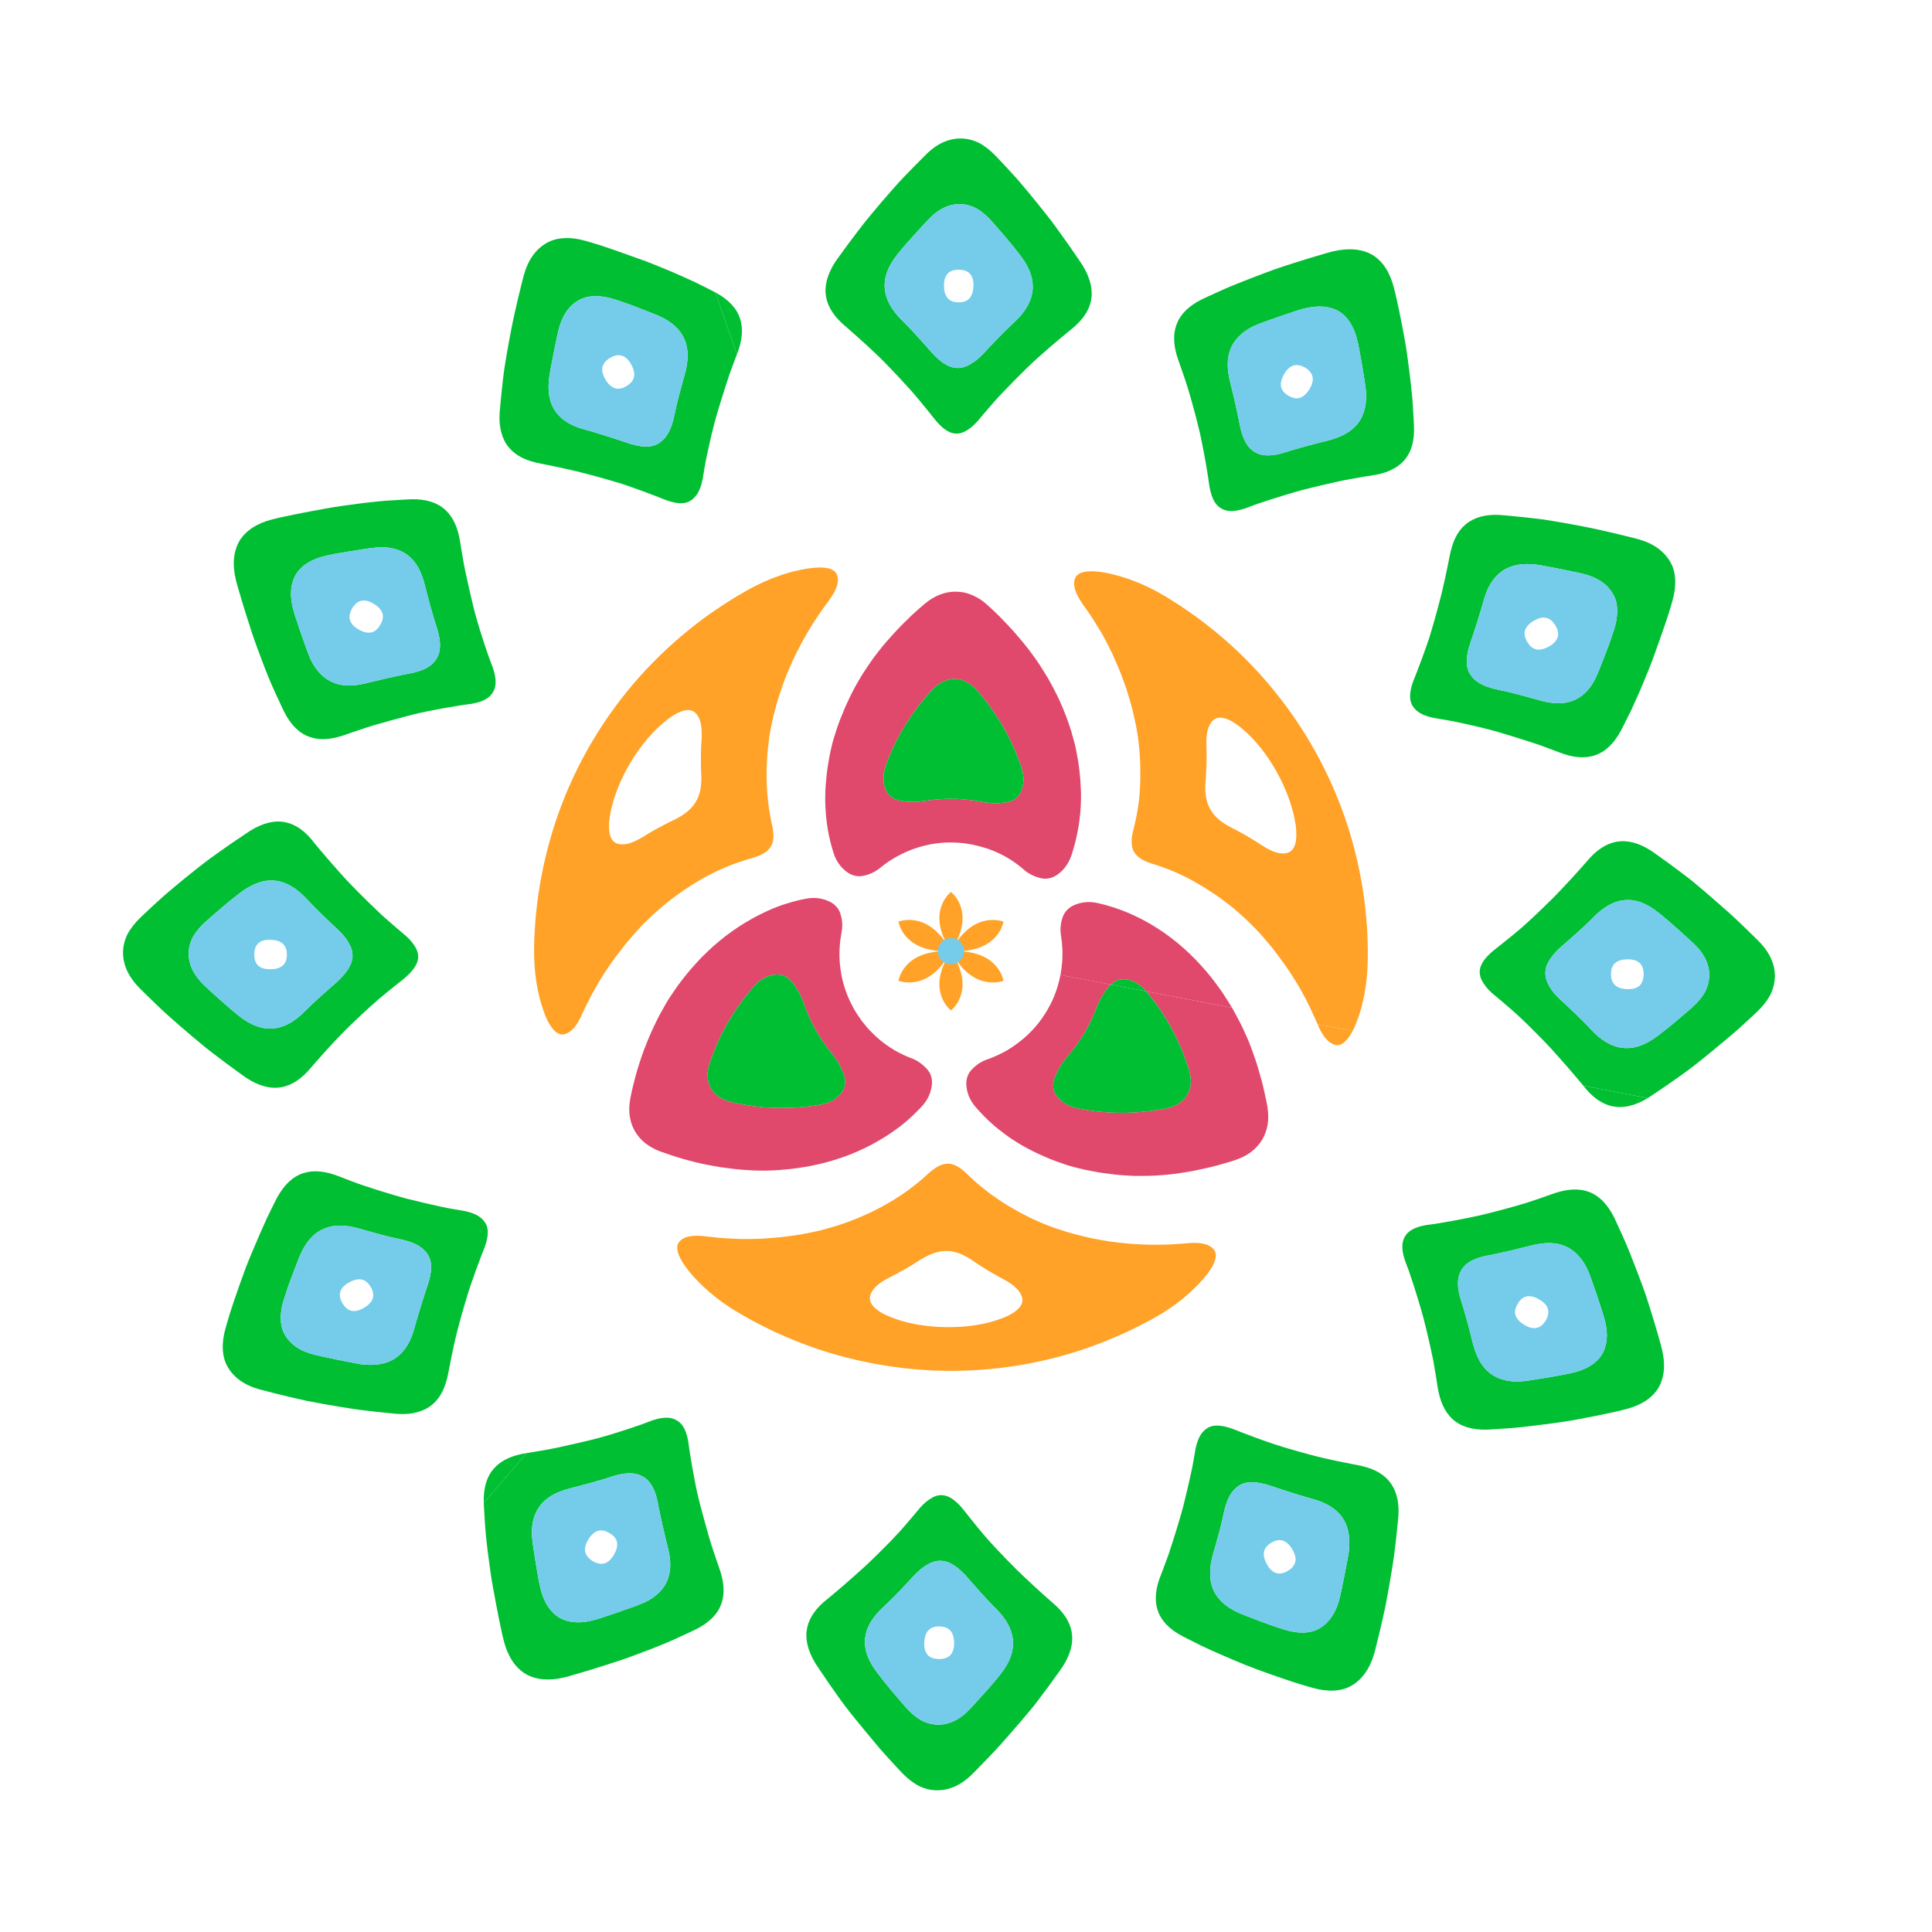 <?xml version="1.0" encoding="UTF-8" standalone="no"?>
<svg
  version="1.1"
  viewBox="1250 100 400 400"
  xmlns="http://www.w3.org/2000/svg">
<g fill="none">
<path
   style="fill:#00BF33;"
   d="M1350.889,420.494c0,0-0.065-0.586-0.163-1.466c-0.091-0.882-0.225-2.027-0.296-3.223      c-0.167-2.368-0.271-4.686-0.271-4.686l8.895-10.275c0,0,2.222-0.343,4.38-0.738c1.07-0.183,2.177-0.436,2.985-0.612      c0.809-0.183,1.348-0.305,1.348-0.305s2.152-0.465,4.236-0.977c1.043-0.253,2.07-0.513,2.862-0.749      c0.78-0.227,1.299-0.378,1.299-0.378s2.059-0.618,4.048-1.279c0.985-0.336,1.971-0.672,2.71-0.923      c0.742-0.282,1.237-0.47,1.237-0.47c2.673-1.074,4.589-1.181,5.983-0.318c1.38,0.77,2.18,2.53,2.503,5.394      c0,0,0.058,0.537,0.182,1.295c0.128,0.771,0.299,1.799,0.47,2.828c0.36,2.068,0.79,4.178,0.79,4.178s0.113,0.53,0.282,1.326      c0.17,0.804,0.437,1.814,0.704,2.862c0.537,2.08,1.148,4.197,1.148,4.197s0.148,0.533,0.371,1.333      c0.225,0.804,0.534,1.881,0.881,2.912c0.677,2.087,1.429,4.207,1.429,4.207c1.011,2.804,1.207,5.278,0.453,7.404      c-0.754,2.126-2.452,3.893-5.272,5.302c0,0-2.089,1.009-4.253,1.985c-1.085,0.503-2.164,0.946-2.98,1.276      c-0.82,0.331-1.367,0.551-1.367,0.551s-2.214,0.87-4.502,1.702c-1.138,0.41-2.306,0.843-3.164,1.113      c-0.865,0.275-1.442,0.459-1.442,0.459s-2.304,0.76-4.679,1.477c-1.197,0.353-2.393,0.706-3.291,0.97      c-0.91,0.268-1.504,0.407-1.504,0.407c-3.194,0.794-5.931,0.531-8.072-0.693c-2.183-1.334-3.698-3.643-4.515-6.832      c0,0-0.146-0.6-0.366-1.501c-0.192-0.917-0.448-2.139-0.704-3.361c-0.493-2.435-0.914-4.826-0.914-4.826      s-0.111-0.596-0.279-1.489c-0.172-0.88-0.357-2.097-0.529-3.302C1351.172,422.858,1350.889,420.494,1350.889,420.494z       M1361.794,411.764c-1.353,1.789-1.953,4.256-1.551,7.35c0,0,0.315,2.288,0.697,4.621c0.201,1.172,0.401,2.344,0.552,3.223      c0.178,0.863,0.296,1.439,0.296,1.439c0.651,3.08,1.997,5.282,4.005,6.512c1.972,1.123,4.536,1.288,7.555,0.4      c0,0,0.558-0.152,1.416-0.439c0.845-0.283,1.971-0.661,3.097-1.039c2.234-0.766,4.395-1.571,4.395-1.571      c0.746-0.277,1.419-0.581,2.028-0.922c0.616-0.355,1.163-0.736,1.645-1.145c0.964-0.816,1.667-1.739,2.135-2.766      c0.468-1.026,0.7-2.153,0.709-3.378c0.004-0.612-0.047-1.249-0.153-1.91c-0.099-0.675-0.247-1.383-0.448-2.115      c0,0-0.555-2.194-1.037-4.348c-0.232-1.072-0.463-2.144-0.637-2.948c-0.17-0.791-0.258-1.35-0.258-1.35      c-0.402-2.162-1.051-3.748-2.004-4.773c-0.318-0.342-0.669-0.621-1.056-0.839c-0.403-0.224-0.815-0.426-1.277-0.545      c-1.376-0.372-3.078-0.195-5.169,0.472c0,0-0.529,0.172-1.321,0.43c-0.789,0.227-1.842,0.53-2.894,0.834      c-2.123,0.595-4.315,1.143-4.315,1.143C1365.279,408.835,1363.163,409.954,1361.794,411.764z"
/>
<path
   style="fill:#00BF33;"
   d="M1464.405,452.714c0,0-0.093,0.119-0.255,0.328c-0.162,0.212-0.397,0.503-0.681,0.843      c-0.578,0.687-1.348,1.603-2.118,2.52c-1.562,1.834-3.208,3.669-3.208,3.669s-0.407,0.464-1.018,1.159      c-0.615,0.701-1.448,1.566-2.297,2.462c-1.693,1.778-3.469,3.553-3.469,3.553c-2.37,2.388-4.87,3.444-7.429,3.416      c-1.232-0.017-2.465-0.313-3.676-0.898c-1.209-0.633-2.397-1.551-3.545-2.753c0,0-1.719-1.82-3.355-3.64      c-0.822-0.896-1.622-1.844-2.214-2.559c-0.589-0.711-0.981-1.185-0.981-1.185s-1.586-1.877-3.09-3.749      c-0.754-0.939-1.494-1.864-2.038-2.579c-0.538-0.729-0.896-1.215-0.896-1.215s-1.406-1.941-2.733-3.872      c-1.335-1.932-2.59-3.852-2.59-3.852c-1.651-2.733-2.167-5.157-1.696-7.363c0.471-2.207,1.927-4.182,4.248-5.985      c0,0,1.759-1.444,3.437-2.9c1.686-1.455,3.292-2.919,3.292-2.919s0.403-0.36,1.008-0.901c0.603-0.555,1.4-1.327,2.179-2.085      c1.564-1.524,3.046-3.052,3.046-3.052s0.365-0.383,0.912-0.956c0.543-0.569,1.257-1.335,1.958-2.153      c1.406-1.608,2.73-3.216,2.73-3.216c0.89-1.108,1.737-1.919,2.559-2.438c0.823-0.568,1.621-0.847,2.411-0.838      c1.641,0.013,3.216,1.222,4.923,3.436c0,0,1.271,1.638,2.625,3.28c0.674,0.813,1.366,1.659,1.89,2.241      c0.528,0.587,0.879,0.979,0.879,0.979s1.431,1.565,2.945,3.129c0.768,0.781,1.536,1.562,2.112,2.148      c0.293,0.296,0.538,0.535,0.71,0.693c0.172,0.162,0.27,0.255,0.27,0.255s1.557,1.507,3.198,3.007      c1.632,1.501,3.346,2.991,3.346,2.991c2.27,1.889,3.666,3.888,4.075,6.113c0.407,2.214-0.174,4.639-1.908,7.303      c0,0-1.311,1.887-2.704,3.784C1465.871,450.811,1464.405,452.714,1464.405,452.714z M1459.715,439.516      c-0.212-2.246-1.43-4.389-3.525-6.468c0,0-0.389-0.394-0.973-0.986c-0.579-0.586-1.346-1.438-2.095-2.258      c-1.503-1.655-2.922-3.311-2.922-3.311c-1.902-2.124-3.676-3.332-5.521-3.348c-0.889-0.011-1.785,0.266-2.707,0.819      c-0.92,0.504-1.864,1.29-2.85,2.35c0,0-1.472,1.62-3.026,3.238c-0.776,0.823-1.564,1.593-2.162,2.165      c-0.602,0.576-1.004,0.961-1.004,0.961c-2.218,2.018-3.518,4.125-3.798,6.364s0.458,4.595,2.406,7.154      c0,0,0.357,0.465,0.892,1.163c0.538,0.702,1.267,1.633,2.016,2.512c1.492,1.787,3.064,3.577,3.064,3.577      c1.049,1.196,2.139,2.109,3.25,2.738c1.113,0.581,2.247,0.875,3.381,0.89c2.354,0.025,4.657-1.03,6.828-3.413      c0,0,1.628-1.75,3.175-3.499c0.775-0.882,1.536-1.732,2.096-2.421c0.556-0.684,0.927-1.14,0.927-1.14      C1459.132,444.099,1459.927,441.763,1459.715,439.516z"
/>
<path
   style="fill:#00BF33;"
   d="M1494.88,438.784c-2.847-1.475-4.512-3.288-5.208-5.434c-0.696-2.146-0.416-4.614,0.73-7.397      c0,0,0.814-2.087,1.547-4.153c0.718-2.132,1.359-4.231,1.359-4.231s0.657-2.083,1.241-4.131      c0.301-1.009,0.552-2.094,0.749-2.869c0.189-0.783,0.315-1.306,0.315-1.306s0.512-2.093,0.951-4.146      c0.108-0.512,0.216-1.024,0.317-1.504c0.089-0.491,0.172-0.95,0.244-1.343c0.134-0.784,0.224-1.306,0.224-1.306      c0.208-1.418,0.525-2.557,0.969-3.43c0.445-0.871,1.019-1.474,1.699-1.894c1.372-0.818,3.333-0.584,5.996,0.501      c0,0,1.436,0.581,3.673,1.408c1.119,0.414,2.44,0.887,3.883,1.38c1.428,0.472,2.949,0.922,4.512,1.375      c1.559,0.448,3.146,0.879,4.656,1.268c1.494,0.368,2.886,0.662,4.105,0.922c2.432,0.51,4.103,0.813,4.103,0.813      c1.484,0.286,2.759,0.664,3.853,1.195c1.098,0.535,2.017,1.225,2.748,2.084c0.731,0.859,1.271,1.885,1.611,3.095      c0.343,1.215,0.482,2.612,0.368,4.164c0,0-0.201,2.311-0.468,4.67c-0.142,1.186-0.284,2.372-0.39,3.261      c-0.054,0.451-0.112,0.815-0.152,1.07c-0.04,0.256-0.063,0.402-0.063,0.402s-0.347,2.326-0.763,4.697      c-0.409,2.366-0.886,4.775-0.886,4.775s-0.499,2.362-1.07,4.765c-0.564,2.398-1.2,4.835-1.2,4.835      c-0.943,3.237-2.565,5.423-4.706,6.671c-1.065,0.635-2.299,0.956-3.656,1.023c-1.354,0.07-2.832-0.117-4.42-0.568      c0,0-0.446-0.128-1.226-0.352c-0.776-0.223-1.88-0.545-3.213-0.996c-2.662-0.887-6.111-2.064-9.466-3.392      c-3.385-1.379-6.634-2.812-9.014-3.927C1496.427,439.595,1494.88,438.784,1494.88,438.784z M1501.171,429.06      c0.439,1.035,1.122,1.99,2.05,2.824c0.924,0.827,2.098,1.55,3.539,2.169c0,0,2.161,0.869,4.396,1.701      c0.561,0.207,1.121,0.414,1.647,0.608c0.524,0.177,1.013,0.342,1.432,0.484c0.845,0.277,1.408,0.461,1.408,0.461      c1.501,0.496,2.891,0.727,4.159,0.703c1.27-0.021,2.419-0.296,3.398-0.883c1.97-1.152,3.423-3.239,4.194-6.37      c0,0,0.523-2.342,0.975-4.643c0.459-2.305,0.85-4.568,0.85-4.568c0.434-3.163-0.051-5.591-1.358-7.43      c-1.307-1.839-3.429-3.077-6.275-3.814c0,0-2.185-0.627-4.301-1.297c-2.123-0.666-4.174-1.374-4.174-1.374      c-2.79-0.907-4.921-1.042-6.464-0.128c-0.765,0.468-1.425,1.118-1.961,2.025c-0.535,0.91-0.949,2.075-1.263,3.499      c0,0-0.12,0.544-0.3,1.359c-0.094,0.409-0.205,0.886-0.323,1.397c-0.13,0.5-0.269,1.033-0.408,1.565      c-0.564,2.136-1.203,4.309-1.203,4.309c-0.413,1.43-0.634,2.768-0.642,4.007C1500.533,426.898,1500.729,428.018,1501.171,429.06      z"
/>
<path
   style="fill:#00BF33;"
   d="M1557.91,395.991c-3.143,0.085-5.484-0.649-7.161-2.166c-1.669-1.51-2.664-3.794-3.113-6.73      c0,0-0.173-1.101-0.433-2.751c-0.137-0.82-0.294-1.764-0.485-2.776c-0.21-1.028-0.441-2.114-0.682-3.188      c-0.479-2.15-0.997-4.246-1.402-5.793c-0.431-1.567-0.755-2.604-0.755-2.604s-0.609-2.073-1.26-4.075      c-0.326-1.004-0.655-1.99-0.913-2.728c-0.279-0.747-0.465-1.245-0.465-1.245c-1.081-2.661-1.189-4.578-0.35-5.93      c0.775-1.39,2.536-2.191,5.393-2.502c0,0,0.132-0.018,0.362-0.048c0.234-0.029,0.555-0.079,0.938-0.142      c0.774-0.133,1.806-0.311,2.837-0.489c2.075-0.374,4.193-0.82,4.193-0.82s0.266-0.055,0.73-0.15      c0.466-0.096,1.138-0.234,1.907-0.428c1.555-0.377,3.649-0.915,5.772-1.512c1.058-0.299,2.135-0.606,3.127-0.914      c0.977-0.327,1.888-0.632,2.67-0.893c1.577-0.555,2.628-0.926,2.628-0.926c2.798-0.999,5.281-1.208,7.403-0.457      c2.131,0.755,3.889,2.466,5.306,5.271c0,0,1.002,2.107,1.971,4.29c0.5,1.095,0.939,2.183,1.265,3.006      c0.328,0.828,0.546,1.38,0.546,1.38s0.436,1.117,1.089,2.792c0.63,1.682,1.532,3.997,2.242,6.296      c0.744,2.311,1.454,4.679,1.971,6.481c0.255,0.906,0.468,1.66,0.617,2.189c0.132,0.525,0.207,0.825,0.207,0.825      c0.802,3.178,0.54,5.916-0.693,8.073c-1.296,2.119-3.604,3.635-6.783,4.437c0,0-0.3,0.076-0.825,0.209      c-0.518,0.136-1.283,0.31-2.202,0.507c-1.834,0.398-4.26,0.894-6.65,1.334c-2.368,0.461-4.802,0.79-6.598,1.021      c-1.786,0.219-2.977,0.364-2.977,0.364s-0.59,0.069-1.475,0.174c-0.888,0.096-2.037,0.241-3.24,0.319      C1560.24,395.873,1557.91,395.991,1557.91,395.991z M1558.557,384.357c1.788,1.353,4.257,1.953,7.351,1.552      c0,0,2.299-0.331,4.645-0.731c1.17-0.199,2.354-0.408,3.238-0.577c0.867-0.185,1.446-0.308,1.446-0.308      c3.071-0.636,5.273-1.984,6.468-3.933c1.131-1.986,1.296-4.55,0.4-7.555c0,0-0.041-0.142-0.113-0.391      c-0.068-0.246-0.18-0.605-0.319-1.036c-0.28-0.852-0.653-1.987-1.026-3.122c-0.757-2.252-1.553-4.43-1.553-4.43      c-0.285-0.731-0.593-1.392-0.941-1.993c-0.359-0.606-0.744-1.146-1.154-1.623c-0.821-0.953-1.746-1.653-2.772-2.121      c-1.026-0.468-2.151-0.704-3.371-0.723c-0.61-0.01-1.244,0.035-1.901,0.132c-0.669,0.091-1.373,0.229-2.098,0.417      c0,0-2.202,0.572-4.365,1.07c-1.076,0.24-2.152,0.479-2.959,0.659c-0.399,0.087-0.734,0.155-0.978,0.198      c-0.24,0.044-0.377,0.069-0.377,0.069c-2.876,0.524-4.735,1.499-5.612,3.06c-0.941,1.523-0.939,3.609-0.037,6.387      c0,0,0.17,0.532,0.424,1.33c0.234,0.789,0.53,1.843,0.822,2.915c0.584,2.137,1.122,4.344,1.122,4.344      C1555.628,380.872,1556.746,382.987,1558.557,384.357z"
/>
<path
   style="fill:#00BF33;"
   d="M1591.164,327.346l-13.348-2.553c1.801,2.321,3.777,3.777,5.984,4.248      C1586.006,329.512,1588.429,328.996,1591.164,327.346z"
/>
<path
   style="fill:#75CBEA;"
   d="M1360.243,419.115c-0.402-3.095,0.198-5.561,1.551-7.35c1.369-1.81,3.485-2.93,6.41-3.664      c0,0,2.192-0.548,4.315-1.143c1.052-0.303,2.105-0.606,2.894-0.834c0.793-0.258,1.321-0.43,1.321-0.43      c2.091-0.667,3.793-0.844,5.169-0.472c0.462,0.118,0.874,0.321,1.277,0.545c0.387,0.218,0.739,0.497,1.056,0.839      c0.953,1.025,1.601,2.612,2.004,4.773c0,0,0.088,0.56,0.258,1.35c0.174,0.804,0.405,1.876,0.637,2.948      c0.482,2.155,1.037,4.348,1.037,4.348c0.201,0.732,0.349,1.44,0.448,2.115c0.106,0.661,0.157,1.298,0.153,1.91      c-0.009,1.224-0.24,2.351-0.709,3.378c-0.468,1.026-1.171,1.949-2.135,2.766c-0.482,0.408-1.029,0.79-1.645,1.145      c-0.609,0.341-1.282,0.645-2.028,0.922c0,0-2.161,0.805-4.395,1.571c-1.126,0.378-2.252,0.755-3.097,1.039      c-0.857,0.287-1.416,0.439-1.416,0.439c-3.019,0.888-5.583,0.724-7.555-0.4c-2.008-1.23-3.354-3.432-4.005-6.512      c0,0-0.119-0.575-0.296-1.439c-0.151-0.879-0.351-2.051-0.552-3.223C1360.557,421.403,1360.243,419.115,1360.243,419.115z       M1371.838,418.678c-1.201,1.903-0.918,3.432,0.919,4.56c1.807,1.025,3.274,0.569,4.383-1.397      c1.109-1.965,0.79-3.433-0.923-4.402C1374.476,416.369,1373.045,416.764,1371.838,418.678z"
/>
<path
   style="fill:#75CBEA;"
   d="M1456.19,433.048c2.095,2.079,3.313,4.221,3.525,6.468c0.211,2.246-0.583,4.582-2.546,7.087      c0,0-0.371,0.456-0.927,1.14c-0.56,0.689-1.321,1.539-2.096,2.421c-1.546,1.75-3.175,3.499-3.175,3.499      c-2.172,2.383-4.474,3.437-6.828,3.413c-1.134-0.015-2.268-0.309-3.381-0.89c-1.111-0.63-2.201-1.542-3.25-2.738      c0,0-1.573-1.79-3.064-3.577c-0.75-0.879-1.478-1.81-2.016-2.512c-0.535-0.698-0.892-1.163-0.892-1.163      c-1.948-2.56-2.687-4.916-2.406-7.154s1.58-4.346,3.798-6.364c0,0,0.401-0.384,1.004-0.961c0.598-0.572,1.386-1.341,2.162-2.165      c1.554-1.617,3.026-3.238,3.026-3.238c0.985-1.06,1.93-1.845,2.85-2.35c0.921-0.553,1.818-0.83,2.707-0.819      c1.845,0.016,3.619,1.224,5.521,3.348c0,0,1.42,1.656,2.922,3.311c0.748,0.82,1.515,1.672,2.095,2.258      C1455.801,432.654,1456.19,433.048,1456.19,433.048z M1447.538,440.149c-0.02-2.257-1.029-3.389-3.073-3.415      c-1.968-0.025-3.012,1.085-3.102,3.337c-0.09,2.258,0.919,3.388,2.996,3.415      C1446.514,443.513,1447.558,442.406,1447.538,440.149z"
/>
<path
   style="fill:#75CBEA;"
   d="M1506.76,434.054c-1.441-0.619-2.615-1.342-3.539-2.169c-0.927-0.835-1.611-1.789-2.05-2.824      c-0.442-1.042-0.637-2.162-0.626-3.394c0.008-1.24,0.229-2.577,0.642-4.007c0,0,0.639-2.173,1.203-4.309      c0.139-0.533,0.278-1.066,0.408-1.565c0.118-0.511,0.228-0.988,0.323-1.397c0.18-0.816,0.3-1.359,0.3-1.359      c0.314-1.424,0.728-2.589,1.263-3.499c0.536-0.908,1.196-1.558,1.961-2.025c1.543-0.914,3.674-0.779,6.464,0.128      c0,0,2.052,0.708,4.174,1.374c2.115,0.67,4.301,1.297,4.301,1.297c2.846,0.737,4.968,1.975,6.275,3.814      c1.307,1.839,1.793,4.266,1.358,7.43c0,0-0.391,2.263-0.85,4.568c-0.453,2.301-0.975,4.643-0.975,4.643      c-0.771,3.131-2.224,5.218-4.194,6.37c-0.979,0.587-2.128,0.861-3.398,0.883c-1.268,0.024-2.658-0.208-4.159-0.703      c0,0-0.563-0.185-1.408-0.461c-0.419-0.142-0.908-0.307-1.432-0.484c-0.526-0.194-1.086-0.401-1.647-0.608      C1508.921,434.922,1506.76,434.054,1506.76,434.054z M1512.242,423.767c0.529,0.997,1.15,1.625,1.876,1.883      c0.728,0.263,1.556,0.148,2.452-0.387c1.811-1.048,2.14-2.532,0.993-4.475c-1.148-1.943-2.57-2.414-4.287-1.419      c-0.853,0.511-1.379,1.099-1.558,1.817C1511.541,421.909,1511.713,422.77,1512.242,423.767z"
/>
<path
   style="fill:#75CBEA;"
   d="M1565.907,385.909c-3.094,0.401-5.563-0.199-7.351-1.552c-1.811-1.37-2.928-3.485-3.662-6.41      c0,0-0.538-2.207-1.122-4.344c-0.292-1.071-0.588-2.125-0.822-2.915c-0.254-0.798-0.424-1.33-0.424-1.33      c-0.903-2.779-0.904-4.865,0.037-6.387c0.877-1.56,2.737-2.535,5.612-3.06c0,0,0.137-0.025,0.377-0.069      c0.244-0.042,0.579-0.111,0.978-0.198c0.807-0.18,1.883-0.419,2.959-0.659c2.163-0.498,4.365-1.07,4.365-1.07      c0.725-0.188,1.429-0.326,2.098-0.417c0.657-0.097,1.291-0.141,1.901-0.132c1.22,0.019,2.345,0.254,3.371,0.723      c1.026,0.468,1.951,1.168,2.772,2.121c0.411,0.477,0.796,1.017,1.154,1.623c0.347,0.601,0.656,1.262,0.941,1.993      c0,0,0.796,2.178,1.553,4.43c0.373,1.135,0.746,2.27,1.026,3.122c0.139,0.431,0.251,0.79,0.319,1.036      c0.072,0.249,0.113,0.391,0.113,0.391c0.896,3.005,0.732,5.569-0.4,7.555c-1.195,1.949-3.396,3.297-6.468,3.933      c0,0-0.578,0.123-1.446,0.308c-0.884,0.169-2.068,0.378-3.238,0.577C1568.207,385.578,1565.907,385.909,1565.907,385.909z       M1565.513,374.249c1.904,1.2,3.423,0.929,4.519-0.853c1.032-1.82,0.569-3.274-1.396-4.383      c-1.965-1.109-3.426-0.803-4.402,0.923C1563.194,371.624,1563.599,373.043,1565.513,374.249z"
/>
<path
   style="fill:#00BF33;"
   d="M1389.608,156.496c0,0,2.181,0.945,4.287,1.923c2.138,1.04,4.202,2.115,4.202,2.115l4.474,12.832      c0,0-0.813,2.088-1.548,4.151c-0.718,2.132-1.36,4.231-1.36,4.231s-0.674,2.09-1.273,4.144      c-0.309,1.012-0.567,2.102-0.769,2.879c-0.194,0.786-0.324,1.31-0.324,1.31s-0.496,2.086-0.922,4.132      c-0.218,1.017-0.415,2.042-0.542,2.837c-0.129,0.781-0.215,1.302-0.215,1.302c-0.208,1.419-0.528,2.558-0.98,3.436      c-0.453,0.875-1.04,1.485-1.741,1.918c-1.362,0.812-3.322,0.579-5.945-0.533c0,0-1.916-0.766-3.904-1.494      c-1.981-0.732-4.032-1.424-4.032-1.424s-2.018-0.627-4.105-1.212c-2.08-0.588-4.229-1.132-4.229-1.132s-0.134-0.036-0.369-0.098      c-0.236-0.064-0.572-0.151-0.967-0.242c-0.802-0.183-1.872-0.426-2.943-0.669c-2.157-0.475-4.38-0.9-4.38-0.9      c-0.736-0.136-1.433-0.311-2.075-0.51c-0.636-0.191-1.23-0.42-1.778-0.687c-1.097-0.535-2.016-1.226-2.747-2.085      c-0.731-0.86-1.271-1.885-1.61-3.096c-0.17-0.605-0.289-1.257-0.357-1.958c-0.062-0.694-0.061-1.422-0.01-2.205      c0,0,0.186-2.298,0.436-4.645c0.134-1.18,0.268-2.359,0.368-3.244c0.051-0.448,0.104-0.812,0.143-1.065      c0.038-0.254,0.06-0.4,0.06-0.4s0.364-2.338,0.797-4.721c0.426-2.378,0.922-4.799,0.922-4.799s0.5-2.362,1.071-4.765      c0.564-2.399,1.201-4.836,1.201-4.836c0.882-3.198,2.501-5.385,4.627-6.623c1.097-0.654,2.353-0.986,3.721-1.059      c1.367-0.076,2.848,0.109,4.436,0.56c0,0,0.594,0.175,1.485,0.438c0.882,0.254,2.068,0.636,3.248,1.043      c2.357,0.796,4.643,1.633,4.643,1.633s0.572,0.203,1.431,0.507c0.86,0.316,1.976,0.694,3.115,1.165      C1387.415,155.555,1389.608,156.496,1389.608,156.496z M1391.733,170.285c-0.439-1.035-1.12-1.992-2.044-2.825      c-0.922-0.828-2.097-1.551-3.546-2.166c0,0-2.143-0.877-4.359-1.717c-1.109-0.428-2.225-0.833-3.054-1.104      c-0.838-0.28-1.397-0.467-1.397-0.467c-1.5-0.496-2.894-0.726-4.173-0.696c-1.281,0.027-2.449,0.311-3.458,0.916      c-1.956,1.143-3.406,3.231-4.121,6.326c0,0-0.523,2.342-0.976,4.643c-0.46,2.305-0.851,4.568-0.851,4.568      c-0.488,3.198-0.013,5.636,1.294,7.474c1.308,1.839,3.442,3.066,6.336,3.772c0,0,2.185,0.628,4.3,1.298      c2.122,0.667,4.174,1.375,4.174,1.375c2.05,0.691,3.779,0.966,5.144,0.651c0.457-0.101,0.878-0.263,1.262-0.487      c0.402-0.226,0.754-0.538,1.094-0.867c1.016-0.998,1.718-2.554,2.19-4.69c0,0,0.116-0.542,0.291-1.354      c0.172-0.826,0.43-1.893,0.71-2.951c0.548-2.129,1.17-4.294,1.17-4.294c0.42-1.433,0.641-2.77,0.646-4.009      C1392.374,172.444,1392.175,171.328,1391.733,170.285z"
/>
<path
   style="fill:#00BF33;"
   d="M1304.982,238.7c0,0-0.87-2.214-1.702-4.502c-0.41-1.138-0.842-2.305-1.115-3.164      c-0.275-0.865-0.459-1.442-0.459-1.442s-0.76-2.303-1.477-4.678c-0.353-1.197-0.706-2.393-0.971-3.291      c-0.268-0.91-0.408-1.504-0.408-1.504c-0.794-3.194-0.532-5.931,0.739-8.153c1.29-2.101,3.594-3.618,6.784-4.435      c0,0,0.6-0.146,1.501-0.366c0.917-0.192,2.139-0.448,3.361-0.704c2.435-0.493,4.827-0.915,4.827-0.915s0.596-0.111,1.489-0.279      c0.88-0.172,2.096-0.358,3.302-0.53c2.411-0.351,4.775-0.635,4.775-0.635s0.587-0.065,1.467-0.163      c0.883-0.09,2.027-0.226,3.222-0.297c2.369-0.168,4.687-0.271,4.687-0.271c3.152-0.098,5.485,0.65,7.16,2.164      c1.673,1.512,2.675,3.783,3.116,6.729c0,0,0.343,2.222,0.738,4.38c0.183,1.07,0.438,2.178,0.613,2.986      c0.183,0.809,0.305,1.348,0.305,1.348s0.465,2.152,0.977,4.236c0.253,1.042,0.514,2.071,0.75,2.862      c0.227,0.78,0.378,1.299,0.378,1.299s0.619,2.059,1.279,4.048c0.33,0.997,0.665,1.978,0.924,2.71      c0.282,0.742,0.47,1.237,0.47,1.237c1.074,2.672,1.184,4.59,0.348,5.93c-0.799,1.432-2.559,2.233-5.423,2.555      c0,0-0.536,0.058-1.294,0.183c-0.771,0.128-1.8,0.299-2.828,0.47c-2.068,0.36-4.178,0.791-4.178,0.791s-0.53,0.113-1.326,0.283      c-0.803,0.171-1.813,0.438-2.861,0.705c-2.08,0.537-4.198,1.148-4.198,1.148s-0.533,0.148-1.333,0.371      c-0.805,0.225-1.88,0.535-2.911,0.882c-2.087,0.677-4.207,1.43-4.207,1.43c-2.804,1.012-5.278,1.208-7.404,0.454      c-2.128-0.754-3.894-2.451-5.303-5.272c0,0-1.009-2.089-1.985-4.252c-0.503-1.085-0.948-2.164-1.277-2.98      C1305.202,239.246,1304.982,238.7,1304.982,238.7z M1318.73,241.207c1.026,0.469,2.151,0.704,3.371,0.724      c0.61,0.01,1.244-0.035,1.901-0.131c0.672-0.089,1.374-0.228,2.099-0.416c0,0,2.194-0.555,4.349-1.038      c1.072-0.232,2.144-0.463,2.948-0.637c0.791-0.17,1.349-0.258,1.349-0.258c2.883-0.537,4.742-1.511,5.646-3.119      c0.937-1.509,0.933-3.596,0.039-6.387c0,0-0.172-0.529-0.43-1.321c-0.235-0.783-0.538-1.831-0.835-2.895      c-0.594-2.123-1.143-4.314-1.143-4.314c-0.702-2.973-1.807-5.1-3.618-6.47c-1.787-1.353-4.267-1.944-7.397-1.489      c0,0-2.288,0.315-4.621,0.698c-1.172,0.201-2.343,0.402-3.222,0.553c-0.863,0.178-1.439,0.296-1.439,0.296      c-3.081,0.65-5.28,1.999-6.469,3.931c-1.166,2.047-1.33,4.61-0.442,7.629c0,0,0.153,0.559,0.44,1.416      c0.283,0.844,0.661,1.97,1.039,3.096c0.766,2.233,1.571,4.394,1.571,4.394c0.284,0.731,0.595,1.393,0.939,1.993      c0.359,0.606,0.744,1.146,1.154,1.623C1316.78,240.038,1317.704,240.738,1318.73,241.207z"
/>
<path
   style="fill:#00BF33;"
   d="M1301.769,272.025c2.745-1.715,5.173-2.244,7.379-1.772c2.207,0.472,4.177,1.944,5.969,4.322      c0,0,1.444,1.758,2.9,3.437c1.455,1.686,2.919,3.292,2.919,3.292s0.361,0.399,0.902,0.997c0.557,0.596,1.328,1.385,2.088,2.156      c1.526,1.547,3.056,3.014,3.056,3.014s0.382,0.369,0.955,0.922c0.57,0.549,1.331,1.271,2.15,1.981      c1.607,1.422,3.214,2.762,3.214,2.762c1.108,0.89,1.92,1.734,2.439,2.554c0.569,0.822,0.847,1.62,0.838,2.416      c-0.011,1.593-1.224,3.168-3.435,4.923c0,0-1.234,0.949-3.088,2.468c-1.901,1.52-4.217,3.622-6.582,5.877      c-2.404,2.251-4.604,4.629-6.275,6.483c-1.67,1.852-2.776,3.149-2.776,3.149c-1.888,2.27-3.887,3.667-6.111,4.077      c-2.214,0.408-4.638-0.174-7.304-1.907c0,0-1.89-1.331-3.789-2.744c-1.899-1.405-3.805-2.893-3.805-2.893      s-0.49-0.363-1.166-0.924c-0.686-0.57-1.602-1.33-2.517-2.09c-1.832-1.541-3.665-3.165-3.665-3.165s-0.464-0.407-1.159-1.018      c-0.703-0.615-1.566-1.448-2.463-2.297c-1.778-1.693-3.553-3.469-3.553-3.469c-2.391-2.443-3.443-4.945-3.417-7.428      c0.016-1.241,0.314-2.474,0.897-3.683c0.633-1.207,1.55-2.391,2.752-3.538c0,0,1.354-1.305,3.387-3.167      c0.997-0.933,2.231-1.994,3.561-3.101c1.323-1.108,2.734-2.26,4.142-3.38c0.704-0.552,1.407-1.105,2.1-1.649      c0.692-0.536,1.421-1.049,2.099-1.543c1.369-0.986,2.644-1.878,3.735-2.627C1300.324,272.962,1301.769,272.025,1301.769,272.025      z M1307.092,282.348c-2.239-0.28-4.595,0.46-7.146,2.328c0,0-0.466,0.362-1.164,0.904c-0.702,0.546-1.637,1.284-2.517,2.044      c-1.788,1.512-3.58,3.106-3.58,3.106c-1.196,1.049-2.108,2.135-2.738,3.244c-0.579,1.111-0.875,2.245-0.889,3.387      c-0.022,2.285,1.028,4.589,3.414,6.828c0,0,1.75,1.628,3.499,3.174c0.883,0.775,1.731,1.536,2.422,2.096      c0.684,0.556,1.14,0.927,1.14,0.927c2.504,1.962,4.84,2.757,7.087,2.545c2.246-0.212,4.389-1.431,6.468-3.526      c0,0,0.394-0.389,0.986-0.973c0.584-0.579,1.438-1.347,2.257-2.095c1.656-1.503,3.311-2.923,3.311-2.923      c2.121-1.956,3.333-3.73,3.347-5.521c0.011-0.895-0.265-1.792-0.82-2.711c-0.505-0.918-1.29-1.859-2.35-2.844      c0,0-1.619-1.489-3.235-3.061c-0.823-0.785-1.589-1.582-2.161-2.187c-0.575-0.609-0.959-1.016-0.959-1.016      C1311.438,283.927,1309.331,282.628,1307.092,282.348z"
/>
<path
   style="fill:#00BF33;"
   d="M1307.332,348.019c1.502-2.77,3.314-4.436,5.46-5.133c2.146-0.696,4.613-0.418,7.373,0.66      c0,0,1.036,0.4,2.591,1c1.519,0.596,3.682,1.297,5.764,1.958c2.106,0.655,4.138,1.271,5.724,1.673      c1.581,0.388,2.635,0.646,2.635,0.646s2.093,0.512,4.146,0.951c0.512,0.108,1.024,0.216,1.504,0.317      c0.491,0.089,0.95,0.172,1.344,0.243c0.783,0.134,1.306,0.223,1.306,0.223c1.415,0.202,2.554,0.519,3.428,0.964      c0.871,0.447,1.477,1.022,1.897,1.703c0.817,1.372,0.586,3.332-0.534,5.944c0,0-0.758,1.929-1.477,3.93      c-0.723,1.994-1.406,4.06-1.406,4.06s-1.286,4.028-2.395,8.333c-0.545,2.133-0.977,4.263-1.317,5.909      c-0.32,1.652-0.534,2.753-0.534,2.753c-0.29,1.478-0.668,2.753-1.198,3.849c-0.533,1.099-1.221,2.021-2.08,2.753      c-0.859,0.731-1.887,1.269-3.099,1.607c-1.216,0.341-2.613,0.481-4.16,0.374c0,0-2.311-0.201-4.67-0.467      c-1.186-0.142-2.372-0.284-3.261-0.39c-0.451-0.054-0.816-0.11-1.07-0.151c-0.256-0.04-0.402-0.063-0.402-0.063      s-4.679-0.691-9.531-1.66c-4.716-1.023-9.589-2.333-9.589-2.333c-3.187-0.867-5.376-2.486-6.622-4.628      c-0.635-1.065-0.96-2.303-1.028-3.662c-0.071-1.357,0.116-2.834,0.571-4.414c0,0,0.347-1.186,0.866-2.965      c0.576-1.789,1.366-4.141,2.186-6.434c0.416-1.135,0.832-2.271,1.222-3.335c0.405-1.057,0.826-2.049,1.171-2.884      c0.707-1.659,1.179-2.765,1.179-2.765s0.937-2.201,1.907-4.326C1306.263,350.102,1307.332,348.019,1307.332,348.019z       M1317.082,354.384c-1.035,0.439-1.991,1.119-2.826,2.044c-0.828,0.922-1.551,2.097-2.166,3.545c0,0-0.869,2.161-1.7,4.396      c-0.207,0.561-0.414,1.122-0.608,1.647c-0.177,0.524-0.341,1.013-0.483,1.432c-0.277,0.845-0.461,1.408-0.461,1.408      c-0.5,1.493-0.731,2.883-0.706,4.153c0.022,1.272,0.3,2.424,0.887,3.404c1.151,1.971,3.24,3.421,6.325,4.122      c0,0,2.353,0.541,4.666,1.011c2.317,0.477,4.59,0.884,4.59,0.884c3.163,0.434,5.59-0.052,7.429-1.359      c1.839-1.308,3.077-3.43,3.813-6.276c0,0,0.617-2.2,1.277-4.33c0.657-2.137,1.356-4.203,1.356-4.203      c0.946-2.732,1.077-4.863,0.165-6.406c-0.468-0.766-1.121-1.427-2.029-1.966c-0.911-0.536-2.075-0.95-3.496-1.258      c0,0-0.544-0.12-1.359-0.3c-0.409-0.094-0.886-0.204-1.397-0.322c-0.5-0.13-1.032-0.269-1.565-0.408      c-2.136-0.564-4.309-1.203-4.309-1.203c-1.433-0.42-2.771-0.641-4.01-0.647C1319.242,353.743,1318.125,353.942,1317.082,354.384      z"
/>
<path
   style="fill:#00BF33;"
   d="M1350.159,411.118l8.895-10.275c-2.947,0.44-5.218,1.443-6.729,3.115      C1350.809,405.634,1350.062,407.966,1350.159,411.118z"
/>
<path
   style="fill:#75CBEA;"
   d="M1386.144,165.294c1.449,0.616,2.623,1.338,3.546,2.166c0.924,0.833,1.605,1.79,2.044,2.825      c0.442,1.043,0.641,2.159,0.633,3.393c-0.006,1.239-0.227,2.576-0.646,4.009c0,0-0.622,2.166-1.17,4.294      c-0.28,1.058-0.537,2.125-0.71,2.951c-0.174,0.813-0.291,1.354-0.291,1.354c-0.472,2.137-1.174,3.692-2.19,4.69      c-0.341,0.329-0.692,0.64-1.094,0.867c-0.385,0.224-0.805,0.386-1.262,0.487c-1.365,0.316-3.093,0.04-5.144-0.651      c0,0-2.051-0.708-4.174-1.375c-2.115-0.671-4.3-1.298-4.3-1.298c-2.894-0.705-5.028-1.932-6.336-3.772      c-1.307-1.838-1.782-4.275-1.294-7.474c0,0,0.391-2.263,0.851-4.568c0.453-2.301,0.976-4.643,0.976-4.643      c0.715-3.095,2.165-5.182,4.121-6.326c1.009-0.605,2.177-0.889,3.458-0.916c1.279-0.03,2.673,0.2,4.173,0.696      c0,0,0.559,0.187,1.397,0.467c0.829,0.271,1.945,0.676,3.054,1.104C1384,164.417,1386.144,165.294,1386.144,165.294z       M1380.731,175.547c-0.528-0.997-1.153-1.624-1.889-1.876c-0.738-0.258-1.583-0.134-2.507,0.417      c-1.798,1.04-2.14,2.532-0.991,4.475c1.148,1.942,2.583,2.407,4.287,1.419c0.879-0.527,1.421-1.123,1.611-1.846      C1381.429,177.406,1381.26,176.543,1380.731,175.547z"
/>
<path
   style="fill:#75CBEA;"
   d="M1326.101,241.383c-0.725,0.188-1.427,0.326-2.099,0.416c-0.657,0.097-1.291,0.141-1.901,0.131      c-1.22-0.019-2.345-0.255-3.371-0.724c-1.026-0.469-1.95-1.169-2.772-2.122c-0.411-0.477-0.795-1.017-1.154-1.623      c-0.344-0.599-0.655-1.262-0.939-1.993c0,0-0.805-2.161-1.571-4.394c-0.378-1.126-0.756-2.252-1.039-3.096      c-0.287-0.857-0.44-1.416-0.44-1.416c-0.888-3.019-0.724-5.583,0.442-7.629c1.188-1.932,3.388-3.281,6.469-3.931      c0,0,0.575-0.119,1.439-0.296c0.879-0.151,2.05-0.352,3.222-0.553c2.333-0.383,4.621-0.698,4.621-0.698      c3.131-0.454,5.61,0.136,7.397,1.489c1.811,1.371,2.916,3.498,3.618,6.47c0,0,0.549,2.192,1.143,4.314      c0.297,1.064,0.599,2.112,0.835,2.895c0.258,0.793,0.43,1.321,0.43,1.321c0.894,2.791,0.898,4.878-0.039,6.387      c-0.903,1.608-2.763,2.582-5.646,3.119c0,0-0.559,0.088-1.349,0.258c-0.804,0.174-1.876,0.406-2.948,0.637      C1328.295,240.828,1326.101,241.383,1326.101,241.383z M1324.285,230.353c1.966,1.108,3.434,0.789,4.44-0.989      c1.035-1.674,0.636-3.107-1.277-4.313c-1.904-1.201-3.43-0.916-4.52,0.851C1321.863,227.777,1322.319,229.244,1324.285,230.353z      "
/>
<path
   style="fill:#75CBEA;"
   d="M1299.946,284.676c2.551-1.868,4.907-2.608,7.146-2.328c2.239,0.28,4.347,1.579,6.372,3.725      c0,0,0.384,0.406,0.959,1.016c0.572,0.605,1.338,1.402,2.161,2.187c1.616,1.572,3.235,3.061,3.235,3.061      c1.06,0.985,1.845,1.926,2.35,2.844c0.555,0.919,0.831,1.816,0.82,2.711c-0.014,1.791-1.226,3.565-3.347,5.521      c0,0-1.656,1.42-3.311,2.923c-0.82,0.748-1.673,1.516-2.257,2.095c-0.591,0.584-0.986,0.973-0.986,0.973      c-2.079,2.095-4.222,3.314-6.468,3.526c-2.246,0.212-4.582-0.583-7.087-2.545c0,0-0.456-0.371-1.14-0.927      c-0.691-0.56-1.54-1.321-2.422-2.096c-1.75-1.546-3.499-3.174-3.499-3.174c-2.386-2.238-3.436-4.543-3.414-6.828      c0.015-1.142,0.31-2.276,0.889-3.387c0.63-1.109,1.542-2.195,2.738-3.244c0,0,1.791-1.594,3.58-3.106      c0.879-0.76,1.815-1.498,2.517-2.044C1299.481,285.037,1299.946,284.676,1299.946,284.676z M1306.062,294.577      c-2.256-0.09-3.387,0.904-3.414,2.996c-0.026,2.093,1.082,3.122,3.338,3.103c2.256-0.019,3.389-1.013,3.414-2.997      C1309.425,295.696,1308.316,294.667,1306.062,294.577z"
/>
<path
   style="fill:#75CBEA;"
   d="M1312.09,359.974c0.615-1.449,1.338-2.623,2.166-3.545c0.834-0.925,1.791-1.605,2.826-2.044      c1.042-0.442,2.16-0.641,3.392-0.632c1.239,0.006,2.577,0.227,4.01,0.647c0,0,2.173,0.639,4.309,1.203      c0.533,0.139,1.066,0.278,1.565,0.408c0.511,0.118,0.988,0.228,1.397,0.322c0.816,0.18,1.359,0.3,1.359,0.3      c1.421,0.308,2.585,0.722,3.496,1.258c0.907,0.538,1.561,1.2,2.029,1.966c0.912,1.543,0.782,3.673-0.165,6.406      c0,0-0.699,2.066-1.356,4.203c-0.661,2.13-1.277,4.33-1.277,4.33c-0.736,2.846-1.974,4.968-3.813,6.276      c-1.839,1.307-4.266,1.793-7.429,1.359c0,0-2.274-0.407-4.59-0.884c-2.312-0.47-4.666-1.011-4.666-1.011      c-3.085-0.702-5.174-2.152-6.325-4.122c-0.587-0.98-0.865-2.132-0.887-3.404c-0.025-1.27,0.207-2.66,0.706-4.153      c0,0,0.185-0.563,0.461-1.408c0.141-0.419,0.306-0.908,0.483-1.432c0.194-0.526,0.401-1.086,0.608-1.647      C1311.221,362.135,1312.09,359.974,1312.09,359.974z M1322.377,365.455c-0.997,0.529-1.625,1.151-1.883,1.876      c-0.129,0.363-0.165,0.751-0.109,1.164c0.064,0.409,0.237,0.835,0.497,1.288c1.047,1.811,2.532,2.139,4.475,0.992      c1.943-1.148,2.414-2.57,1.42-4.286c-0.248-0.431-0.533-0.77-0.835-1.03c-0.294-0.264-0.622-0.44-0.984-0.528      C1324.235,364.753,1323.374,364.926,1322.377,365.455z"
/>
<path
   style="fill:#00BF33;"
   d="M1598.887,322.024c0,0-1.941,1.406-3.872,2.732c-1.932,1.334-3.852,2.589-3.852,2.589      l-13.348-2.553c0,0-1.444-1.759-2.9-3.438c-1.455-1.687-2.919-3.293-2.919-3.293s-0.36-0.403-0.901-1.008      c-0.553-0.603-1.326-1.4-2.084-2.179c-1.524-1.564-3.052-3.047-3.052-3.047s-0.382-0.365-0.956-0.912      c-0.57-0.543-1.333-1.257-2.152-1.959c-1.608-1.406-3.215-2.731-3.215-2.731c-1.108-0.89-1.92-1.737-2.438-2.567      c-0.567-0.831-0.847-1.644-0.837-2.464c0.011-1.581,1.222-3.157,3.436-4.862c0,0,1.638-1.271,3.28-2.625      c0.813-0.674,1.658-1.366,2.241-1.889c0.587-0.528,0.979-0.879,0.979-0.879s1.565-1.431,3.129-2.944      c0.781-0.768,1.562-1.535,2.148-2.111c0.295-0.293,0.536-0.539,0.694-0.71c0.162-0.172,0.255-0.27,0.255-0.27      s1.507-1.557,3.007-3.197c1.5-1.632,2.991-3.346,2.991-3.346c1.891-2.269,3.889-3.666,6.114-4.075      c2.213-0.407,4.64,0.174,7.302,1.909c0,0,1.887,1.311,3.784,2.704c1.896,1.385,3.799,2.851,3.799,2.851s0.119,0.093,0.328,0.255      c0.213,0.163,0.501,0.397,0.842,0.681c0.687,0.578,1.603,1.348,2.519,2.119c1.834,1.563,3.669,3.208,3.669,3.208      s0.464,0.407,1.159,1.019c0.699,0.615,1.565,1.449,2.461,2.297c1.778,1.693,3.553,3.47,3.553,3.47      c2.388,2.371,3.442,4.871,3.416,7.336c-0.017,1.279-0.314,2.535-0.899,3.758c-0.634,1.22-1.552,2.409-2.753,3.556      c0,0-1.82,1.719-3.64,3.355c-0.895,0.822-1.846,1.622-2.56,2.214c-0.711,0.589-1.185,0.981-1.185,0.981s-1.877,1.586-3.749,3.09      c-0.94,0.754-1.863,1.494-2.58,2.038C1599.374,321.666,1598.887,322.024,1598.887,322.024z M1585.852,316.945      c2.239,0.279,4.593-0.444,7.146-2.329c0,0,0.465-0.357,1.162-0.892c0.702-0.539,1.635-1.267,2.514-2.016      c1.787-1.491,3.577-3.064,3.577-3.064c1.196-1.049,2.109-2.139,2.739-3.26c0.582-1.124,0.876-2.279,0.891-3.456      c0.023-2.268-1.03-4.571-3.413-6.743c0,0-1.75-1.629-3.499-3.175c-0.882-0.775-1.733-1.536-2.421-2.096      c-0.684-0.556-1.139-0.927-1.139-0.927c-2.51-2.027-4.847-2.835-7.094-2.623c-2.246,0.212-4.387,1.447-6.461,3.6      c0,0-0.394,0.389-0.986,0.973c-0.588,0.579-1.438,1.346-2.259,2.094c-1.656,1.502-3.311,2.922-3.311,2.922      c-0.816,0.713-1.464,1.408-1.978,2.092c-0.538,0.684-0.919,1.357-1.14,2.026c-0.148,0.446-0.224,0.89-0.23,1.335      c-0.005,0.461,0.06,0.92,0.197,1.38c0.445,1.381,1.37,2.766,2.97,4.244c0,0,1.62,1.472,3.238,3.027      c0.824,0.776,1.591,1.564,2.164,2.162c0.576,0.603,0.96,1.004,0.96,1.004C1581.504,315.382,1583.613,316.665,1585.852,316.945z"
/>
<path
   style="fill:#00BF33;"
   d="M1570.016,207.63c0,0,2.338,0.364,4.721,0.796c2.378,0.426,4.8,0.922,4.8,0.922      s2.362,0.499,4.764,1.071c2.399,0.564,4.835,1.2,4.835,1.2c3.199,0.881,5.385,2.5,6.67,4.707c0.631,1.057,0.95,2.292,1.019,3.65      c0.071,1.356-0.114,2.838-0.565,4.426c0,0-0.175,0.594-0.438,1.485c-0.135,0.442-0.292,0.958-0.46,1.511      c-0.185,0.555-0.383,1.146-0.581,1.737c-0.797,2.358-1.633,4.643-1.633,4.643s-0.203,0.573-0.507,1.431      c-0.317,0.86-0.693,1.976-1.164,3.114c-0.906,2.267-1.847,4.46-1.847,4.46s-0.945,2.181-1.923,4.287      c-1.038,2.138-2.114,4.203-2.114,4.203c-1.497,2.785-3.314,4.437-5.46,5.134c-2.146,0.697-4.608,0.432-7.372-0.658      c0,0-2.088-0.813-4.152-1.548c-2.132-0.718-4.231-1.36-4.231-1.36s-2.089-0.673-4.144-1.272      c-1.011-0.309-2.103-0.566-2.879-0.769c-0.786-0.194-1.31-0.324-1.31-0.324s-2.086-0.496-4.132-0.921      c-0.51-0.104-1.021-0.208-1.499-0.306c-0.49-0.086-0.947-0.166-1.338-0.235c-0.781-0.129-1.302-0.215-1.302-0.215      c-1.418-0.208-2.558-0.528-3.433-0.973c-0.872-0.446-1.474-1.02-1.892-1.695c-0.842-1.414-0.609-3.375,0.502-5.996      c0,0,0.766-1.916,1.494-3.904c0.732-1.981,1.424-4.033,1.424-4.033s0.627-2.018,1.211-4.105c0.588-2.081,1.131-4.23,1.131-4.23      s0.036-0.134,0.098-0.369c0.065-0.237,0.151-0.571,0.241-0.966c0.182-0.803,0.426-1.873,0.669-2.943      c0.474-2.158,0.899-4.381,0.899-4.381c0.286-1.484,0.666-2.76,1.196-3.853c0.535-1.097,1.225-2.017,2.085-2.747      c0.859-0.731,1.885-1.271,3.096-1.611c1.216-0.343,2.611-0.481,4.163-0.367c0,0,2.298,0.185,4.645,0.436      c1.179,0.134,2.359,0.267,3.243,0.368c0.448,0.051,0.814,0.103,1.066,0.142C1569.871,207.609,1570.016,207.63,1570.016,207.63z       M1560.932,218.29c-1.839,1.307-3.077,3.428-3.814,6.275c0,0-0.627,2.185-1.298,4.301c-0.667,2.122-1.374,4.174-1.374,4.174      c-0.936,2.743-1.07,4.874-0.129,6.464c0.465,0.76,1.114,1.42,2.022,1.958c0.911,0.536,2.077,0.953,3.501,1.268      c0,0,0.542,0.116,1.354,0.291c0.407,0.092,0.883,0.198,1.392,0.313c0.498,0.127,1.029,0.261,1.56,0.396      c2.129,0.548,4.294,1.17,4.294,1.17c1.445,0.446,2.79,0.684,4.034,0.7c1.235,0.02,2.355-0.175,3.397-0.617      c1.036-0.439,1.989-1.122,2.822-2.058c0.823-0.933,1.538-2.125,2.14-3.603c0,0,0.877-2.143,1.717-4.36      c0.209-0.556,0.418-1.112,0.614-1.633c0.179-0.52,0.346-1.005,0.489-1.42c0.281-0.838,0.467-1.397,0.467-1.397      c0.496-1.5,0.726-2.894,0.701-4.164c-0.023-1.271-0.296-2.421-0.879-3.392c-1.186-2.031-3.273-3.481-6.369-4.195      c0,0-2.342-0.523-4.643-0.976c-2.305-0.46-4.568-0.851-4.568-0.851C1565.2,216.498,1562.771,216.984,1560.932,218.29z"
/>
<path
   style="fill:#00BF33;"
   d="M1542.75,188.186c0.146,3.196-0.589,5.535-2.107,7.213c-1.509,1.668-3.795,2.663-6.785,3.064      c0,0-2.222,0.344-4.379,0.739c-1.07,0.183-2.179,0.439-2.986,0.614c-0.809,0.183-1.348,0.305-1.348,0.305      s-2.138,0.476-4.209,0.998c-1.037,0.259-2.057,0.522-2.843,0.762c-0.775,0.23-1.291,0.384-1.291,0.384s-2.073,0.609-4.075,1.26      c-1.004,0.325-1.991,0.655-2.728,0.912c-0.747,0.279-1.245,0.465-1.245,0.465c-2.672,1.074-4.579,1.189-5.93,0.349      c-1.39-0.775-2.191-2.535-2.555-5.424c0,0-0.013-0.099-0.036-0.284c-0.023-0.188-0.059-0.457-0.113-0.79      c-0.111-0.677-0.271-1.644-0.462-2.805c-0.203-1.168-0.456-2.541-0.754-4.027c-0.156-0.745-0.316-1.515-0.48-2.298      c-0.188-0.766-0.379-1.543-0.571-2.321c-0.396-1.563-0.821-3.141-1.244-4.632c-0.421-1.496-0.841-2.9-1.24-4.052      c-0.784-2.34-1.365-3.925-1.365-3.925c-1.012-2.803-1.208-5.28-0.456-7.404c0.755-2.13,2.451-3.894,5.271-5.304      c0,0,2.107-1.002,4.29-1.971c1.095-0.5,2.183-0.938,3.006-1.264c0.828-0.327,1.38-0.545,1.38-0.545s2.195-0.878,4.464-1.719      c1.129-0.415,2.286-0.851,3.138-1.127c0.858-0.279,1.43-0.465,1.43-0.465s2.303-0.76,4.678-1.478      c1.197-0.353,2.393-0.706,3.291-0.971c0.91-0.268,1.505-0.409,1.505-0.409c3.257-0.758,5.996-0.495,8.153,0.739      c2.117,1.298,3.619,3.594,4.436,6.784c0,0,0.113,0.449,0.311,1.235c0.193,0.787,0.438,1.947,0.726,3.308      c0.286,1.366,0.603,2.949,0.917,4.63c0.316,1.679,0.632,3.449,0.868,5.271c0.25,1.805,0.473,3.591,0.659,5.249      c0.183,1.664,0.352,3.173,0.43,4.525C1542.678,186.446,1542.75,188.186,1542.75,188.186z M1531.176,187.591      c1.353-1.788,1.942-4.267,1.553-7.351c0,0-0.331-2.299-0.73-4.644c-0.209-1.178-0.419-2.355-0.576-3.238      c-0.184-0.867-0.307-1.446-0.307-1.446c-0.651-3.081-1.985-5.272-3.932-6.468c-1.986-1.132-4.552-1.297-7.629-0.442      c0,0-0.559,0.154-1.417,0.441c-0.844,0.283-1.97,0.661-3.096,1.039c-2.233,0.766-4.394,1.571-4.394,1.571      c-0.731,0.284-1.393,0.594-1.993,0.94c-0.606,0.359-1.146,0.744-1.623,1.154c-0.953,0.821-1.653,1.745-2.122,2.772      c-0.469,1.026-0.704,2.151-0.723,3.371c-0.009,0.61,0.035,1.244,0.132,1.901c0.09,0.67,0.228,1.374,0.416,2.099      c0,0,0.556,2.194,1.038,4.349c0.232,1.072,0.464,2.144,0.637,2.948c0.17,0.791,0.259,1.349,0.259,1.349      c0.585,2.91,1.559,4.769,3.12,5.646c1.521,0.942,3.596,0.932,6.387,0.038c0,0,0.532-0.17,1.33-0.424      c0.788-0.232,1.843-0.529,2.914-0.821c2.137-0.584,4.344-1.122,4.344-1.122C1527.679,190.509,1529.806,189.401,1531.176,187.591      z"
/>
<path
   style="fill:#00BF33;"
   d="M1474.17,154.976c1.635,2.732,2.166,5.158,1.694,7.364c-0.472,2.207-1.943,4.18-4.25,5.983      c0,0-3.54,2.864-6.759,5.77c-0.401,0.364-0.802,0.728-1.197,1.086c-0.39,0.377-0.775,0.748-1.146,1.108      c-0.726,0.72-1.404,1.392-1.985,1.967c-1.127,1.154-1.878,1.923-1.878,1.923s-0.369,0.382-0.922,0.955      c-0.549,0.569-1.271,1.332-1.981,2.151c-1.422,1.607-2.761,3.214-2.761,3.214c-0.883,1.109-1.727,1.92-2.549,2.439      c-0.823,0.57-1.624,0.848-2.421,0.839c-1.592-0.011-3.169-1.222-4.862-3.437c0,0-1.286-1.638-2.656-3.279      c-0.682-0.812-1.382-1.659-1.912-2.239c-0.534-0.587-0.89-0.978-0.89-0.978s-0.726-0.788-1.814-1.97      c-1.103-1.17-2.621-2.783-4.194-4.3c-3.122-2.992-6.575-5.951-6.575-5.951c-2.255-1.888-3.667-3.887-4.078-6.11      c-0.408-2.214,0.189-4.64,1.906-7.305c0,0,1.331-1.89,2.744-3.789c1.405-1.899,2.893-3.805,2.893-3.805s0.185-0.239,0.508-0.657      c0.33-0.403,0.802-0.978,1.369-1.668c1.144-1.381,2.709-3.225,4.341-5.07c1.626-1.881,3.329-3.583,4.633-4.927      c1.321-1.324,2.201-2.207,2.201-2.207c2.352-2.388,4.853-3.441,7.336-3.415c1.242,0.016,2.479,0.314,3.691,0.897      c1.209,0.633,2.393,1.55,3.531,2.751c0,0,0.852,0.905,2.13,2.262c0.621,0.679,1.346,1.471,2.123,2.319      c0.764,0.868,1.562,1.823,2.347,2.763c1.572,1.886,3.079,3.769,4.18,5.178c0.552,0.699,1.002,1.294,1.312,1.729      c0.31,0.427,0.487,0.671,0.487,0.671s1.427,1.944,2.774,3.878C1472.895,153.052,1474.17,154.976,1474.17,154.976z       M1463.768,160.286c0.28-2.239-0.444-4.593-2.329-7.146c0,0-0.362-0.465-0.904-1.164c-0.546-0.703-1.284-1.636-2.044-2.516      c-1.512-1.788-3.106-3.579-3.106-3.579c-1.041-1.195-2.126-2.108-3.237-2.737c-1.113-0.579-2.252-0.874-3.394-0.889      c-2.285-0.022-4.588,1.03-6.743,3.412c0,0-1.65,1.75-3.217,3.501c-0.785,0.883-1.556,1.732-2.123,2.424      c-0.564,0.684-0.939,1.141-0.939,1.141c-1.962,2.504-2.756,4.84-2.544,7.087c0.212,2.246,1.431,4.389,3.527,6.468      c0,0,0.394,0.394,0.984,0.985c0.586,0.583,1.362,1.437,2.119,2.256c1.52,1.655,2.957,3.31,2.957,3.31      c1.887,2.124,3.662,3.334,5.452,3.349c0.896,0.011,1.796-0.264,2.717-0.82c0.92-0.505,1.861-1.29,2.839-2.351      c0,0,1.489-1.619,3.061-3.235c0.785-0.823,1.582-1.59,2.187-2.162c0.609-0.576,1.016-0.959,1.016-0.959      C1462.205,164.634,1463.488,162.524,1463.768,160.286z"
/>
<path
   style="fill:#00BF33;"
   d="M1398.097,160.534l4.474,12.832c1.091-2.764,1.355-5.226,0.659-7.372      C1402.534,163.848,1400.882,162.031,1398.097,160.534z"
/>
<path
   style="fill:#75CBEA;"
   d="M1592.998,314.615c-2.553,1.885-4.907,2.609-7.146,2.329c-2.239-0.28-4.349-1.562-6.373-3.723      c0,0-0.384-0.402-0.96-1.004c-0.573-0.598-1.34-1.386-2.164-2.162c-1.617-1.555-3.238-3.027-3.238-3.027      c-1.6-1.478-2.525-2.863-2.97-4.244c-0.137-0.46-0.203-0.919-0.197-1.38c0.005-0.445,0.082-0.889,0.23-1.335      c0.221-0.669,0.602-1.342,1.14-2.026c0.514-0.684,1.162-1.379,1.978-2.092c0,0,1.656-1.419,3.311-2.922      c0.821-0.748,1.671-1.515,2.259-2.094c0.592-0.584,0.986-0.973,0.986-0.973c2.074-2.152,4.215-3.388,6.461-3.6      c2.246-0.212,4.584,0.596,7.094,2.623c0,0,0.456,0.371,1.139,0.927c0.687,0.56,1.539,1.321,2.421,2.096      c1.75,1.547,3.499,3.175,3.499,3.175c2.383,2.172,3.435,4.474,3.413,6.743c-0.016,1.177-0.309,2.332-0.891,3.456      c-0.63,1.121-1.543,2.211-2.739,3.26c0,0-1.79,1.573-3.577,3.064c-0.879,0.749-1.812,1.477-2.514,2.016      C1593.463,314.259,1592.998,314.615,1592.998,314.615z M1586.875,304.792c2.259,0.091,3.388-0.918,3.416-3.074      c0.026-2.077-1.082-3.121-3.338-3.101c-2.256,0.02-3.39,1.028-3.414,2.997C1583.514,303.658,1584.625,304.702,1586.875,304.792z      "
/>
<path
   style="fill:#75CBEA;"
   d="M1557.118,224.565c0.737-2.846,1.975-4.967,3.814-6.275c1.839-1.307,4.267-1.793,7.43-1.357      c0,0,2.262,0.391,4.568,0.851c2.301,0.453,4.643,0.976,4.643,0.976c3.096,0.714,5.183,2.164,6.369,4.195      c0.583,0.972,0.856,2.121,0.879,3.392c0.025,1.27-0.205,2.664-0.701,4.164c0,0-0.187,0.559-0.467,1.397      c-0.143,0.416-0.31,0.901-0.489,1.42c-0.196,0.521-0.405,1.077-0.614,1.633c-0.84,2.216-1.717,4.36-1.717,4.36      c-0.602,1.478-1.317,2.67-2.14,3.603c-0.832,0.937-1.786,1.62-2.822,2.058c-1.042,0.441-2.162,0.637-3.397,0.617      c-1.244-0.016-2.589-0.255-4.034-0.7c0,0-2.165-0.622-4.294-1.17c-0.531-0.135-1.062-0.27-1.56-0.396      c-0.509-0.114-0.984-0.221-1.392-0.313c-0.813-0.174-1.354-0.291-1.354-0.291c-1.424-0.314-2.59-0.731-3.501-1.268      c-0.909-0.538-1.558-1.198-2.022-1.958c-0.941-1.59-0.807-3.721,0.129-6.464c0,0,0.708-2.052,1.374-4.174      C1556.491,226.75,1557.118,224.565,1557.118,224.565z M1567.563,228.523c-1.943,1.148-2.406,2.584-1.381,4.352      c0.508,0.847,1.094,1.373,1.814,1.554c0.724,0.178,1.587,0.009,2.584-0.52c0.997-0.528,1.624-1.153,1.88-1.881      c0.262-0.729,0.148-1.558-0.383-2.447C1570.998,227.717,1569.505,227.375,1567.563,228.523z"
/>
<path
   style="fill:#75CBEA;"
   d="M1532.729,180.239c0.388,3.085-0.2,5.564-1.553,7.351c-1.37,1.811-3.497,2.918-6.411,3.661      c0,0-2.207,0.538-4.344,1.122c-1.071,0.291-2.126,0.589-2.914,0.821c-0.798,0.255-1.33,0.424-1.33,0.424      c-2.791,0.895-4.866,0.904-6.387-0.038c-1.561-0.877-2.535-2.736-3.12-5.646c0,0-0.089-0.558-0.259-1.349      c-0.174-0.804-0.406-1.876-0.637-2.948c-0.482-2.155-1.038-4.349-1.038-4.349c-0.188-0.725-0.326-1.428-0.416-2.099      c-0.097-0.657-0.141-1.291-0.132-1.901c0.019-1.22,0.255-2.345,0.723-3.371c0.469-1.026,1.169-1.951,2.122-2.772      c0.477-0.411,1.017-0.795,1.623-1.154c0.6-0.345,1.262-0.655,1.993-0.94c0,0,2.161-0.805,4.394-1.571      c1.126-0.378,2.252-0.756,3.096-1.039c0.857-0.287,1.417-0.441,1.417-0.441c3.077-0.855,5.643-0.69,7.629,0.442      c1.947,1.196,3.281,3.387,3.932,6.468c0,0,0.123,0.578,0.307,1.446c0.157,0.883,0.367,2.061,0.576,3.238      C1532.399,177.94,1532.729,180.239,1532.729,180.239z M1521.069,180.633c1.2-1.904,0.929-3.422-0.852-4.52      c-1.821-1.032-3.275-0.569-4.384,1.396c-1.109,1.965-0.804,3.426,0.923,4.402      C1518.443,182.952,1519.863,182.546,1521.069,180.633z"
/>
<path
   style="fill:#75CBEA;"
   d="M1461.44,153.14c1.885,2.553,2.609,4.907,2.329,7.146c-0.28,2.239-1.564,4.348-3.724,6.372      c0,0-0.406,0.384-1.016,0.959c-0.605,0.572-1.402,1.339-2.187,2.162c-1.572,1.616-3.061,3.235-3.061,3.235      c-0.978,1.061-1.919,1.846-2.839,2.351c-0.921,0.556-1.821,0.831-2.717,0.82c-1.79-0.014-3.565-1.224-5.452-3.349      c0,0-1.436-1.655-2.957-3.31c-0.757-0.819-1.533-1.673-2.119-2.256c-0.591-0.591-0.984-0.985-0.984-0.985      c-2.096-2.079-3.315-4.221-3.527-6.468c-0.212-2.246,0.582-4.582,2.544-7.087c0,0,0.376-0.456,0.939-1.141      c0.567-0.692,1.338-1.541,2.123-2.424c1.567-1.75,3.217-3.501,3.217-3.501c2.155-2.382,4.458-3.434,6.743-3.412      c1.143,0.014,2.281,0.31,3.394,0.889c1.111,0.629,2.197,1.542,3.237,2.737c0,0,1.594,1.791,3.106,3.579      c0.76,0.879,1.498,1.813,2.044,2.516C1461.078,152.674,1461.44,153.14,1461.44,153.14z M1451.539,159.257      c0.089-2.255-0.905-3.387-2.997-3.413c-2.092-0.026-3.121,1.082-3.102,3.338c0.02,2.257,1.014,3.389,2.997,3.414      C1450.421,162.62,1451.45,161.512,1451.539,159.257z"
/>
<path
   style="fill:#FFA227;"
   d="M1530.068,313.426l-7.287-1.394c1.015,2.466,2.214,3.953,3.72,4.308     C1527.672,316.619,1528.873,315.649,1530.068,313.426z"
/>
<path
   style="fill:#FFA227;"
   d="M1450.21,343.055c0,0,0.53,0.519,1.381,1.296c0.853,0.802,2.027,1.729,3.297,2.712      c1.253,0.908,2.601,1.837,3.636,2.454c1.035,0.623,1.762,1.03,1.762,1.03s0.362,0.203,0.904,0.509      c0.543,0.286,1.28,0.663,2.037,1.034c0.759,0.378,1.533,0.732,2.116,0.972c0.591,0.247,0.985,0.412,0.985,0.412      s1.604,0.659,3.271,1.176c0.833,0.266,1.694,0.542,2.334,0.712c0.646,0.169,1.076,0.281,1.076,0.281s0.326,0.083,0.896,0.23      c0.571,0.139,1.408,0.361,2.403,0.548c0.999,0.194,2.196,0.428,3.491,0.616c1.284,0.171,2.697,0.35,4.122,0.466      c1.411,0.096,2.869,0.182,4.238,0.204c1.36,0.009,2.657-0.009,3.783-0.041c2.219-0.11,3.748-0.254,3.748-0.254      c2.678-0.256,4.537,0.062,5.571,1.226c0.495,0.556,0.601,1.328,0.277,2.345c-0.163,0.506-0.428,1.08-0.815,1.703      c-0.395,0.614-0.905,1.286-1.534,2.017c-2.448,2.855-5.849,5.738-10.226,8.163c0,0-0.302,0.182-0.885,0.494      c-0.587,0.304-1.448,0.751-2.543,1.319c-2.202,1.112-5.413,2.59-9.398,4.037c-3.976,1.465-8.763,2.808-13.99,3.752      c-5.225,0.944-10.901,1.438-16.558,1.343c-11.349-0.137-22.362-2.78-30.258-5.961c-0.494-0.193-0.978-0.383-1.45-0.568      c-0.466-0.203-0.921-0.401-1.365-0.594c-0.884-0.394-1.723-0.768-2.511-1.119c-1.548-0.764-2.896-1.436-3.991-2.015      c-2.167-1.205-3.39-1.92-3.39-1.92c-4.297-2.575-7.647-5.567-10.025-8.491c-2.364-2.955-2.911-5.065-1.886-6.142      c1.075-1.137,2.928-1.357,5.675-0.999c0,0,0.499,0.058,1.248,0.146c0.739,0.091,1.738,0.176,2.732,0.233      c0.991,0.062,1.967,0.108,2.692,0.135c0.733,0.008,1.222,0.013,1.222,0.013s0.486-0.005,1.216-0.011      c0.731-0.018,1.673-0.018,2.636-0.089c0.959-0.062,1.901-0.139,2.6-0.203c0.699-0.063,1.16-0.116,1.16-0.116      s1.884-0.215,3.679-0.497c1.823-0.311,3.566-0.708,3.566-0.708s0.324-0.067,0.891-0.212c0.57-0.151,1.378-0.371,2.322-0.648      c0.939-0.264,2.03-0.628,3.168-1.049c0.559-0.211,1.137-0.429,1.724-0.65c0.581-0.235,1.169-0.497,1.743-0.751      c1.149-0.508,2.259-1.038,3.281-1.6c1.02-0.554,1.927-1.043,2.702-1.542c1.541-0.964,2.488-1.622,2.488-1.622      s1.296-0.941,2.485-1.895c0.596-0.463,1.179-1.002,1.603-1.373c0.419-0.381,0.699-0.635,0.699-0.635      c0.754-0.645,1.452-1.187,2.115-1.517c0.332-0.167,0.656-0.286,0.975-0.36c0.32-0.092,0.635-0.137,0.95-0.133      C1447.546,340.954,1448.783,341.649,1450.21,343.055z M1457.806,364.88c0,0-1.672-0.895-3.237-1.819      c-1.58-0.959-3.054-1.972-3.054-1.972c-1.955-1.38-3.716-2.048-5.501-2.095c-0.446-0.006-0.893,0.035-1.345,0.121      c-0.451,0.069-0.906,0.18-1.37,0.339c-0.927,0.313-1.89,0.834-2.911,1.457c0,0-0.376,0.24-0.94,0.6      c-0.567,0.35-1.345,0.856-2.13,1.284c-1.569,0.884-3.24,1.739-3.24,1.739c-2.221,1.11-3.585,2.341-3.929,3.802      c-0.172,0.73,0.052,1.457,0.72,2.184c0.668,0.724,1.776,1.471,3.383,2.1c3.112,1.309,7.034,2.073,11.523,2.151      c4.473,0.074,8.447-0.595,11.621-1.81c1.594-0.583,2.731-1.292,3.434-2.003c0.703-0.711,0.969-1.435,0.816-2.17      C1461.341,367.317,1459.99,366.057,1457.806,364.88z"
/>
<path
   style="fill:#FFA227;"
   d="M1370.581,309.821c-1.08,2.518-2.306,3.998-3.823,4.313c-0.729,0.152-1.453-0.165-2.172-0.968      c-0.718-0.803-1.444-2.088-2.049-3.877c-1.281-3.56-2.034-7.998-1.954-12.996c0,0,0.005-0.354,0.016-1.017      c0-0.664,0.051-1.633,0.13-2.867c0.071-1.234,0.17-2.732,0.382-4.435c0.102-0.852,0.191-1.764,0.335-2.713      c0.155-0.947,0.318-1.943,0.489-2.983c0.754-4.139,1.919-8.936,3.706-13.933c1.773-4.996,4.182-10.16,7.085-15.027      c2.897-4.872,6.295-9.432,9.837-13.371c3.536-3.948,7.207-7.274,10.513-9.908c3.294-2.656,6.261-4.572,8.344-5.89      c1.043-0.658,1.894-1.124,2.462-1.461c0.573-0.329,0.879-0.505,0.879-0.505c4.369-2.439,8.601-3.849,12.318-4.456      c1.915-0.292,3.379-0.295,4.409-0.056c1.041,0.267,1.645,0.767,1.859,1.48c0.447,1.485-0.261,3.224-1.88,5.393      c0,0-0.227,0.303-0.623,0.833c-0.396,0.52-0.938,1.301-1.559,2.235c-1.257,1.846-2.778,4.369-4.069,6.915      c-1.306,2.542-2.368,5.125-3.068,7.044c-0.688,1.948-1.071,3.208-1.071,3.208s-0.515,1.742-0.937,3.428      c-0.409,1.721-0.709,3.405-0.709,3.405s-0.018,0.105-0.049,0.288c-0.033,0.181-0.074,0.445-0.115,0.767      c-0.086,0.639-0.191,1.484-0.279,2.314c-0.097,0.823-0.146,1.665-0.178,2.287c-0.029,0.618-0.048,1.03-0.048,1.03      s-0.009,0.204-0.024,0.561c-0.016,0.354-0.033,0.86-0.025,1.477c0.009,1.231,0.029,2.808,0.189,4.393      c0.121,1.558,0.362,3.1,0.565,4.223c0.188,1.113,0.378,1.857,0.378,1.857c0.231,0.983,0.301,1.807,0.278,2.552      c-0.022,0.745-0.202,1.367-0.533,1.901c-0.306,0.549-0.778,0.998-1.428,1.377c-0.631,0.389-1.411,0.721-2.393,1.003      c0,0-0.092,0.025-0.253,0.067c-0.163,0.043-0.393,0.106-0.659,0.19c-0.537,0.165-1.261,0.397-1.994,0.648      c-0.743,0.246-1.464,0.525-1.999,0.748c-0.543,0.225-0.905,0.375-0.905,0.375s-0.272,0.119-0.748,0.327      c-0.487,0.208-1.147,0.528-1.945,0.938c-1.623,0.807-3.73,2.03-5.817,3.455c-1.016,0.716-2.065,1.469-3.011,2.219      c-0.929,0.752-1.802,1.491-2.551,2.145c-0.743,0.655-1.321,1.231-1.746,1.636c-0.419,0.41-0.658,0.645-0.658,0.645      s-0.318,0.323-0.796,0.807c-0.462,0.491-1.063,1.161-1.67,1.852c-1.237,1.375-2.353,2.866-2.353,2.866s-0.288,0.37-0.721,0.926      c-0.216,0.284-0.467,0.614-0.737,0.969c-0.254,0.362-0.526,0.749-0.797,1.135c-0.541,0.782-1.078,1.585-1.478,2.198      c-0.4,0.612-0.639,1.028-0.639,1.028s-1,1.655-1.939,3.413C1371.447,307.972,1370.581,309.821,1370.581,309.821z       M1377.793,274.653c1.443,0.476,3.133-0.072,5.308-1.368c0,0,0.394-0.243,0.985-0.607c0.584-0.362,1.372-0.826,2.187-1.256      c0.805-0.435,1.603-0.85,2.198-1.151c0.294-0.152,0.549-0.272,0.729-0.355c0.179-0.083,0.281-0.13,0.281-0.13      c1.106-0.525,2.008-1.097,2.764-1.72c0.775-0.614,1.375-1.295,1.817-2.071c0.466-0.761,0.789-1.605,0.956-2.569      c0.169-0.963,0.248-2.004,0.167-3.204c0,0-0.022-0.453-0.054-1.132c-0.013-0.671-0.021-1.576-0.014-2.496      c0-0.925,0.031-1.853,0.079-2.541c0.045-0.698,0.074-1.163,0.074-1.163c0.098-2.516-0.216-4.278-1.319-5.32      c-1.086-1.034-3.077-0.651-5.791,1.407c-2.666,2.086-5.343,5.088-7.646,8.933c-2.307,3.862-3.658,7.641-4.231,10.978      C1375.726,272.332,1376.369,274.189,1377.793,274.653z"
/>
<path
   style="fill:#FFA227;"
   d="M1530.846,311.657c-0.255,0.667-0.515,1.243-0.778,1.769l-7.288-1.394      c0,0-0.814-1.882-1.668-3.661c-0.415-0.89-0.906-1.775-1.247-2.422c-0.351-0.644-0.586-1.073-0.586-1.073      s-0.24-0.417-0.601-1.043c-0.379-0.623-0.898-1.441-1.418-2.238c-1.015-1.598-2.16-3.094-2.16-3.094s-0.276-0.376-0.691-0.939      c-0.208-0.276-0.451-0.598-0.711-0.943c-0.275-0.337-0.568-0.696-0.861-1.055c-0.588-0.71-1.177-1.398-1.619-1.904      c-0.445-0.506-0.765-0.832-0.765-0.832s-1.228-1.305-2.487-2.497c-1.296-1.198-2.583-2.288-2.583-2.288      s-0.336-0.273-0.844-0.668c-0.508-0.395-1.184-0.909-1.856-1.401c-0.665-0.495-1.387-0.954-1.899-1.295      c-0.519-0.334-0.865-0.557-0.865-0.557s-0.343-0.219-0.858-0.548c-0.532-0.319-1.238-0.731-1.937-1.122      c-0.691-0.395-1.397-0.762-1.943-1.022c-0.535-0.258-0.891-0.43-0.891-0.43s-1.413-0.667-2.876-1.198      c-0.727-0.271-1.424-0.53-1.974-0.703c-0.547-0.168-0.911-0.28-0.911-0.28c-1.892-0.602-3.137-1.353-3.762-2.491      c-0.321-0.538-0.453-1.184-0.472-1.922c-0.029-0.732,0.096-1.579,0.353-2.555c0,0,0.363-1.44,0.67-2.973      c0.285-1.503,0.481-3.076,0.481-3.076s0.012-0.099,0.032-0.272c0.021-0.174,0.049-0.422,0.07-0.713      c0.047-0.586,0.102-1.378,0.144-2.187c0.05-0.816,0.053-1.617,0.049-2.227c-0.006-0.615-0.01-1.025-0.01-1.025      s-0.004-0.415-0.01-1.038c-0.012-0.624-0.064-1.44-0.12-2.282c-0.096-1.692-0.346-3.378-0.346-3.378s-0.066-0.427-0.165-1.068      c-0.097-0.652-0.258-1.503-0.447-2.355c-0.184-0.856-0.386-1.725-0.546-2.382c-0.177-0.643-0.295-1.072-0.295-1.072      s-0.122-0.429-0.304-1.074c-0.192-0.639-0.437-1.533-0.74-2.378c-0.296-0.854-0.611-1.719-0.857-2.371      c-0.244-0.654-0.421-1.086-0.421-1.086s-0.7-1.712-1.503-3.465c-0.812-1.713-1.744-3.437-1.744-3.437s-0.23-0.442-0.606-1.07      c-0.375-0.63-0.889-1.473-1.424-2.32c-0.53-0.857-1.095-1.688-1.533-2.301c-0.441-0.62-0.735-1.034-0.735-1.034      c-1.559-2.226-2.229-3.951-1.74-5.438c0.46-1.413,2.576-1.938,6.303-1.257c3.704,0.708,7.925,2.215,12.243,4.793      c0,0,0.306,0.179,0.867,0.533c0.561,0.356,1.383,0.877,2.429,1.541c1.039,0.675,2.259,1.555,3.666,2.553      c0.694,0.51,1.413,1.08,2.177,1.673c0.765,0.593,1.56,1.225,2.358,1.923c3.25,2.723,6.81,6.176,10.216,10.223      c3.413,4.038,6.663,8.673,9.413,13.597c2.758,4.92,5.012,10.123,6.662,15.161c1.66,5.036,2.716,9.896,3.353,14.096      c0.143,1.053,0.28,2.062,0.411,3.022c0.09,0.964,0.175,1.879,0.255,2.738c0.169,1.719,0.2,3.224,0.25,4.462      c0.055,1.239,0.048,2.211,0.038,2.874c-0.008,0.663-0.012,1.017-0.012,1.017C1533.094,303.776,1532.232,308.17,1530.846,311.657      z M1516.581,276.561c0.719-0.216,1.243-0.778,1.553-1.719c0.283-0.931,0.341-2.237,0.142-3.929      c-0.513-3.425-1.749-7.156-3.964-11.128c-2.164-3.904-4.757-6.969-7.369-9.114c-0.659-0.533-1.275-0.965-1.843-1.297      c-0.579-0.323-1.118-0.54-1.601-0.666c-0.968-0.25-1.729-0.116-2.289,0.383c-1.13,1.004-1.522,2.781-1.429,5.332      c0,0,0.061,1.866,0.02,3.673c-0.062,1.837-0.195,3.592-0.195,3.592c-0.116,1.195-0.099,2.261,0.068,3.214      c0.156,0.959,0.424,1.828,0.871,2.591c0.888,1.607,2.358,2.83,4.475,3.905c0,0,0.401,0.203,1.002,0.507      c0.604,0.309,1.371,0.752,2.163,1.207c1.596,0.9,3.124,1.942,3.124,1.942C1513.435,276.412,1515.142,276.995,1516.581,276.561z"
/>
<path
   style="fill:#E0486C;"
   d="M1451.26,321.352c-0.441,0.487-0.776,0.977-0.977,1.587c-0.201,0.604-0.273,1.287-0.187,2.033     c0.174,1.493,0.74,2.903,1.929,4.269c0,0,0.857,0.984,1.826,1.969c0.482,0.497,0.975,0.935,1.36,1.289     c0.389,0.346,0.648,0.577,0.648,0.577s0.266,0.225,0.664,0.562c0.399,0.319,0.945,0.742,1.512,1.163     c0.568,0.428,1.153,0.835,1.595,1.116c0.45,0.29,0.749,0.483,0.749,0.483s1.227,0.789,2.526,1.454     c0.648,0.339,1.326,0.693,1.83,0.922c0.51,0.229,0.85,0.381,0.85,0.381s0.346,0.155,0.864,0.386     c0.525,0.233,1.236,0.536,1.95,0.794c0.717,0.268,1.455,0.528,2.017,0.718c0.563,0.194,0.933,0.293,0.933,0.293     s0.379,0.105,0.948,0.262c0.57,0.15,1.356,0.365,2.138,0.533c1.554,0.332,3.2,0.607,3.2,0.607s1.602,0.254,3.291,0.444     c1.659,0.167,3.384,0.24,3.384,0.24s0.107,0.004,0.296,0.012c0.189,0.009,0.459,0.018,0.776,0.017c0.639,0.004,1.5,0,2.376-0.019     c0.883-0.01,1.753-0.067,2.411-0.117c0.664-0.052,1.106-0.087,1.106-0.087s0.451-0.044,1.126-0.109     c0.679-0.07,1.562-0.204,2.473-0.342c1.829-0.26,3.644-0.682,3.644-0.682s0.459-0.098,1.147-0.245     c0.699-0.145,1.613-0.37,2.526-0.626c0.917-0.25,1.846-0.519,2.547-0.73c0.688-0.227,1.147-0.379,1.147-0.379     c1.213-0.428,2.316-0.976,3.218-1.688c0.898-0.715,1.657-1.55,2.24-2.51c0.539-0.939,0.915-1.98,1.113-3.1     c0.179-1.131,0.153-2.355-0.048-3.627c0,0-0.067-0.474-0.216-1.192c-0.146-0.717-0.349-1.662-0.563-2.588     c-0.204-0.923-0.449-1.839-0.651-2.522c-0.198-0.676-0.329-1.126-0.329-1.126s-0.489-1.798-1.131-3.531     c-0.31-0.866-0.619-1.71-0.87-2.338c-0.265-0.626-0.442-1.043-0.442-1.043s-0.181-0.406-0.451-1.015     c-0.282-0.606-0.619-1.392-1.037-2.175c-0.806-1.565-1.64-3.026-1.64-3.026l-17.759-3.397c0,0,0.683,0.804,1.697,2.133     c0.524,0.67,1.043,1.451,1.634,2.339c0.599,0.891,1.17,1.859,1.725,2.868c0.278,0.504,0.564,1.023,0.822,1.535     c0.247,0.519,0.489,1.029,0.724,1.523c0.229,0.511,0.451,1.005,0.661,1.474c0.199,0.473,0.369,0.92,0.532,1.342     c0.322,0.842,0.58,1.565,0.759,2.076c0.163,0.508,0.256,0.799,0.256,0.799c0.316,1.034,0.462,2.023,0.409,2.921     c-0.073,0.888-0.318,1.7-0.723,2.413c-0.443,0.727-1.06,1.335-1.812,1.827c-0.755,0.49-1.709,0.821-2.767,1.035     c0,0-0.299,0.057-0.821,0.157c-0.532,0.087-1.295,0.201-2.189,0.317c-0.443,0.053-0.924,0.111-1.432,0.171     c-0.512,0.038-1.053,0.077-1.612,0.118c-0.547,0.028-1.111,0.057-1.685,0.086c-0.573,0.016-1.165,0.011-1.74,0.007     c-0.569-0.013-1.139-0.026-1.7-0.039c-0.562-0.028-1.118-0.073-1.643-0.117c-1.051-0.087-2.003-0.193-2.835-0.331     c-0.822-0.127-1.488-0.247-1.949-0.334c-0.464-0.09-0.734-0.157-0.734-0.157c-1.891-0.428-3.194-1.293-4.093-2.499     c-0.459-0.617-0.699-1.262-0.751-1.948c-0.058-0.694,0.125-1.364,0.431-2.149c0.634-1.495,1.501-2.935,2.73-4.33     c0,0,0.115-0.132,0.315-0.363c0.213-0.221,0.467-0.577,0.791-0.988c0.664-0.811,1.427-1.979,2.168-3.157     c0.682-1.212,1.354-2.433,1.745-3.403c0.214-0.477,0.398-0.871,0.492-1.163c0.108-0.285,0.17-0.449,0.17-0.449     c0.655-1.767,1.495-3.189,2.52-4.506c0.189-0.23,0.389-0.427,0.595-0.61l-10.448-1.999c0,0-0.102,0.373-0.23,1.037     c-0.067,0.331-0.206,0.711-0.308,1.166c-0.051,0.228-0.154,0.451-0.227,0.699c-0.086,0.243-0.14,0.514-0.26,0.769     c-0.757,2.125-2.179,4.782-4.168,7.061c-1.961,2.304-4.472,4.127-6.47,5.221c-2.025,1.058-3.466,1.522-3.466,1.522     C1453.173,319.759,1452.157,320.453,1451.26,321.352z"
/>
<path
   style="fill:#E0486C;"
   d="M1408.177,342.365c0,0-1.734,0.022-3.474-0.113c-0.872-0.059-1.773-0.122-2.433-0.198     c-0.662-0.081-1.104-0.136-1.104-0.136s-0.883-0.103-2.242-0.302c-1.331-0.222-3.149-0.554-4.964-1     c-1.803-0.45-3.656-0.972-5.007-1.442c-1.368-0.456-2.296-0.793-2.296-0.793c-1.193-0.455-2.245-1.049-3.142-1.76     c-0.885-0.719-1.579-1.577-2.124-2.516c-1.052-1.902-1.395-4.203-0.875-6.735c0,0,0.047-0.238,0.129-0.654     c0.083-0.414,0.199-1.002,0.378-1.71c0.35-1.416,0.801-3.24,1.405-5.029c0.295-0.893,0.576-1.761,0.885-2.573     c0.312-0.813,0.609-1.556,0.868-2.184c0.505-1.252,0.905-2.066,0.905-2.066s0.191-0.406,0.477-1.015     c0.296-0.606,0.659-1.393,1.089-2.172c0.423-0.779,0.852-1.536,1.175-2.095c0.323-0.559,0.547-0.923,0.547-0.923     s0.944-1.461,1.907-2.814c1-1.368,2.041-2.629,2.041-2.629s0.193-0.236,0.531-0.648c0.355-0.409,0.862-0.986,1.472-1.65     c0.306-0.332,0.631-0.686,0.988-1.052c0.368-0.358,0.756-0.736,1.158-1.127c0.401-0.373,0.815-0.758,1.235-1.149     c0.426-0.381,0.886-0.758,1.329-1.124c0.89-0.733,1.775-1.423,2.661-2.03c0.879-0.608,1.646-1.143,2.381-1.572     c1.433-0.862,2.365-1.357,2.365-1.357s1.306-0.682,2.574-1.262c0.622-0.297,1.309-0.552,1.787-0.743     c0.486-0.184,0.809-0.307,0.809-0.307s0.323-0.112,0.808-0.281c0.496-0.159,1.167-0.353,1.821-0.531     c1.291-0.368,2.624-0.601,2.624-0.601c1.72-0.343,3.265-0.11,4.646,0.484c0.691,0.297,1.237,0.688,1.651,1.157     c0.434,0.478,0.735,1.032,0.882,1.653c0.378,1.251,0.432,2.471,0.159,3.818c0,0-0.078,0.508-0.214,1.396     c-0.114,0.886-0.217,2.146-0.181,3.643c0.04,1.496,0.254,3.23,0.711,5.05c0.475,1.813,1.216,3.707,2.206,5.478     c0.491,0.888,1.061,1.731,1.642,2.543c0.618,0.784,1.221,1.563,1.898,2.228c1.305,1.377,2.685,2.48,3.942,3.292     c0.324,0.187,0.614,0.4,0.909,0.57c0.301,0.16,0.581,0.32,0.84,0.479c0.554,0.25,1.004,0.533,1.417,0.682     c0.401,0.172,0.705,0.332,0.933,0.398c0.22,0.083,0.337,0.127,0.337,0.127c1.248,0.46,2.249,1.197,3.157,2.123     c0.455,0.504,0.787,1.012,0.975,1.623c0.188,0.608,0.236,1.292,0.127,2.034c-0.219,1.487-0.832,2.882-2.046,4.218     c0,0-0.895,0.956-1.9,1.91c-0.503,0.491-1.006,0.908-1.403,1.252c-0.399,0.334-0.666,0.557-0.666,0.557s-0.275,0.218-0.689,0.544     c-0.415,0.316-0.973,0.712-1.557,1.115c-1.169,0.826-2.407,1.53-2.407,1.53s-0.234,0.137-0.644,0.376     c-0.413,0.237-1.017,0.588-1.746,0.945c-0.73,0.363-1.617,0.802-2.586,1.217c-0.96,0.397-2.028,0.823-3.122,1.202     c-1.079,0.355-2.205,0.701-3.281,0.99c-1.061,0.265-2.084,0.493-2.979,0.678c-0.89,0.177-1.631,0.281-2.164,0.365     c-0.533,0.077-0.838,0.121-0.838,0.121s-0.411,0.056-1.029,0.14c-0.61,0.065-1.434,0.144-2.275,0.209     c-0.844,0.071-1.695,0.116-2.325,0.124C1408.604,342.357,1408.177,342.365,1408.177,342.365z M1414.145,329.33     c0,0,0.372-0.016,0.93-0.041c0.555-0.029,1.314-0.106,2.042-0.183c1.452-0.138,2.884-0.42,2.884-0.42     c1.868-0.347,3.241-1.219,4.162-2.384c0.479-0.606,0.732-1.251,0.785-1.916c0.068-0.685-0.048-1.408-0.353-2.146     c-0.548-1.551-1.418-2.976-2.599-4.417c0,0-0.108-0.139-0.298-0.382c-0.186-0.246-0.482-0.573-0.773-1.016     c-0.305-0.432-0.68-0.923-1.02-1.49c-0.376-0.544-0.716-1.162-1.072-1.77c-0.192-0.297-0.327-0.624-0.492-0.928     c-0.151-0.311-0.336-0.601-0.46-0.907c-0.258-0.606-0.554-1.149-0.726-1.648c-0.41-0.971-0.621-1.641-0.621-1.641     c-0.607-1.751-1.4-3.223-2.382-4.506c-0.523-0.635-1.024-1.12-1.641-1.421c-0.611-0.301-1.3-0.423-2.068-0.334     c-1.48,0.173-2.889,0.875-4.218,2.287c0,0-0.24,0.265-0.588,0.676c-0.35,0.411-0.815,0.971-1.279,1.554     c-0.471,0.583-0.877,1.176-1.208,1.636c-0.322,0.464-0.537,0.773-0.537,0.773s-0.216,0.314-0.539,0.785     c-0.305,0.472-0.709,1.114-1.108,1.777c-0.407,0.665-0.789,1.345-1.053,1.858c-0.271,0.521-0.451,0.869-0.451,0.869     s-0.723,1.416-1.314,2.899c-0.302,0.74-0.618,1.51-0.816,2.082c-0.199,0.578-0.331,0.963-0.331,0.963     c-0.735,2.059-0.626,3.892,0.171,5.339c0.418,0.712,0.98,1.345,1.728,1.842c0.76,0.49,1.671,0.866,2.719,1.107     c0,0,1.632,0.352,3.199,0.616c1.603,0.251,3.162,0.398,3.162,0.398s0.097,0.008,0.267,0.023c0.168,0.016,0.411,0.034,0.71,0.047     c0.592,0.03,1.373,0.061,2.139,0.076c0.758,0.024,1.533,0.002,2.105-0.02C1413.767,329.346,1414.145,329.33,1414.145,329.33z"
/>
<path
   style="fill:#E0486C;"
   d="M1427.405,241.561c0,0,0.215-0.371,0.538-0.928c0.325-0.567,0.778-1.301,1.261-2.018     c0.479-0.725,0.978-1.456,1.362-2.005c0.386-0.541,0.657-0.888,0.657-0.888s0.276-0.355,0.689-0.888     c0.42-0.526,0.986-1.264,1.587-1.945c0.598-0.687,1.219-1.375,1.695-1.892c0.475-0.517,0.802-0.857,0.802-0.857     s1.282-1.333,2.675-2.665c1.386-1.296,2.888-2.552,2.888-2.552c2.001-1.638,4.194-2.477,6.438-2.422     c0.541,0.007,1.082,0.063,1.62,0.166c0.536,0.123,1.07,0.295,1.597,0.515c1.054,0.443,2.085,1.055,3.053,1.936     c0,0,0.359,0.326,0.897,0.816c0.531,0.499,1.234,1.124,1.902,1.818c1.346,1.368,2.583,2.733,2.583,2.733s1.258,1.414,2.407,2.817     c0.581,0.688,1.125,1.449,1.529,1.985c0.397,0.544,0.663,0.907,0.663,0.907s0.191,0.272,0.526,0.747     c0.331,0.472,0.784,1.191,1.307,2.023c0.522,0.837,1.11,1.797,1.678,2.881c0.571,1.076,1.159,2.174,1.67,3.346     c1.054,2.281,1.871,4.606,2.397,6.317c0.51,1.748,0.777,2.869,0.777,2.869s0.09,0.385,0.205,0.966     c0.117,0.579,0.262,1.344,0.389,2.096c0.134,0.743,0.212,1.531,0.281,2.089c0.059,0.563,0.098,0.938,0.098,0.938     s0.037,0.37,0.094,0.924c0.04,0.568,0.084,1.316,0.111,2.048c0.033,0.728,0.04,1.453,0.023,2.009     c-0.014,0.544-0.024,0.906-0.024,0.906s-0.008,0.179-0.022,0.493c-0.02,0.317-0.029,0.745-0.086,1.289     c-0.112,1.091-0.243,2.448-0.522,3.834c-0.131,0.685-0.267,1.349-0.412,1.966c-0.16,0.631-0.317,1.204-0.457,1.688     c-0.141,0.484-0.259,0.875-0.35,1.153c-0.097,0.28-0.152,0.439-0.152,0.439c-0.596,1.682-1.524,2.879-2.74,3.785     c-0.599,0.445-1.22,0.717-1.854,0.847c-0.641,0.136-1.229,0.077-1.876-0.067c-1.234-0.345-2.367-0.874-3.361-1.755     c0,0-0.095-0.083-0.272-0.238c-0.166-0.171-0.457-0.358-0.797-0.635c-0.7-0.525-1.708-1.274-3.033-1.971     c-1.312-0.718-2.927-1.395-4.767-1.895c-1.844-0.508-3.919-0.851-5.911-0.852c-4.01-0.112-7.939,1.053-10.639,2.453     c-1.354,0.69-2.436,1.369-3.141,1.91c-0.374,0.243-0.636,0.475-0.823,0.621c-0.188,0.145-0.289,0.223-0.289,0.223     c-1.037,0.852-2.14,1.389-3.42,1.654c-0.606,0.159-1.244,0.154-1.87,0.006c-0.607-0.134-1.221-0.426-1.809-0.891     c-1.174-0.929-2.119-2.188-2.613-3.885c0,0-0.426-1.284-0.718-2.596c-0.153-0.658-0.307-1.347-0.396-1.851     c-0.084-0.507-0.14-0.846-0.14-0.846s-0.049-0.342-0.122-0.855c-0.071-0.518-0.16-1.222-0.205-1.91     c-0.053-0.695-0.092-1.407-0.114-1.949c-0.013-0.273-0.018-0.496-0.017-0.649c-0.001-0.155-0.001-0.244-0.001-0.244     s-0.005-1.433,0.086-2.919c0.106-1.449,0.293-2.97,0.293-2.97s0.193-1.472,0.473-3.01c0.288-1.504,0.686-3.037,0.686-3.037     s0.095-0.393,0.268-0.954c0.172-0.562,0.413-1.319,0.673-2.085c0.254-0.776,0.546-1.525,0.775-2.089     c0.232-0.569,0.387-0.949,0.387-0.949s0.157-0.384,0.392-0.961c0.24-0.578,0.59-1.315,0.952-2.077     C1426.551,243.037,1427.405,241.561,1427.405,241.561z M1433.364,258.632c-0.642,1.785-0.556,3.43-0.011,4.798     c0.286,0.718,0.711,1.263,1.259,1.646c0.547,0.378,1.241,0.661,2.05,0.759c1.614,0.295,3.267,0.251,5.095-0.054     c0,0,0.69-0.09,1.725-0.224c1.039-0.087,2.427-0.216,3.824-0.164c1.396-0.004,2.793,0.16,3.842,0.277     c1.047,0.168,1.746,0.281,1.746,0.281c1.881,0.375,3.511,0.456,5.172,0.207c0.793-0.083,1.474-0.324,2.036-0.716     c0.553-0.374,0.988-0.9,1.294-1.612c0.588-1.37,0.706-2.978,0.116-4.793c0,0-0.084-0.259-0.231-0.713     c-0.147-0.465-0.38-1.093-0.686-1.857c-0.597-1.553-1.537-3.576-2.679-5.596c-0.575-0.982-1.186-2.002-1.802-2.922     c-0.618-0.904-1.232-1.757-1.778-2.49c-0.547-0.726-1.031-1.294-1.373-1.711c-0.347-0.412-0.545-0.647-0.545-0.647     c-0.71-0.854-1.479-1.445-2.272-1.873c-0.396-0.212-0.799-0.378-1.205-0.496c-0.407-0.099-0.817-0.151-1.227-0.156     c-1.702-0.046-3.367,0.777-4.84,2.377c0,0-0.846,0.92-1.986,2.3c-0.567,0.719-1.203,1.555-1.845,2.442     c-0.641,0.898-1.277,1.903-1.876,2.868c-0.596,0.98-1.138,2.007-1.618,2.927c-0.478,0.931-0.873,1.847-1.2,2.593     c-0.328,0.743-0.568,1.395-0.731,1.845C1433.455,258.376,1433.364,258.632,1433.364,258.632z"
/>
<path
   style="fill:#E0486C;"
   d="M1472.563,287.323c-0.697,0.278-1.257,0.666-1.679,1.127c-0.418,0.461-0.763,1.019-0.927,1.624     c-0.405,1.237-0.49,2.444-0.269,3.749c0,0,0.014,0.124,0.04,0.341c0.019,0.217,0.09,0.523,0.12,0.896     c0.055,0.746,0.16,1.74,0.115,2.745c0.022,0.501-0.051,1.005-0.063,1.478c-0.03,0.473-0.113,0.915-0.135,1.296     c-0.137,0.759-0.204,1.272-0.204,1.272l10.445,1.998c0.855-0.849,1.914-1.249,3.167-1.069c1.475,0.216,2.864,0.964,4.146,2.468     l17.759,3.397c0,0-0.338-0.549-0.93-1.509c-0.298-0.472-0.661-1.037-1.081-1.669c-0.43-0.633-0.949-1.337-1.501-2.076     c-2.222-2.979-5.499-6.507-9.113-9.222c-3.602-2.758-7.439-4.695-10.355-5.76c-1.469-0.539-2.677-0.896-3.525-1.122     c-0.866-0.219-1.349-0.323-1.349-0.323C1475.527,286.571,1473.941,286.772,1472.563,287.323z"
/>
<path
   style="fill:#00BF33;"
   d="M1476.892,308.965c0,0-0.062,0.163-0.17,0.449c-0.094,0.292-0.279,0.686-0.492,1.163     c-0.392,0.97-1.063,2.191-1.745,3.403c-0.74,1.178-1.504,2.346-2.168,3.157c-0.324,0.411-0.578,0.767-0.791,0.988     c-0.2,0.231-0.315,0.363-0.315,0.363c-1.228,1.395-2.095,2.835-2.73,4.33c-0.307,0.785-0.49,1.455-0.431,2.149     c0.052,0.686,0.292,1.331,0.751,1.948c0.899,1.206,2.202,2.071,4.093,2.499c0,0,0.27,0.067,0.734,0.157     c0.461,0.087,1.127,0.206,1.949,0.334c0.831,0.138,1.783,0.243,2.835,0.331c0.525,0.043,1.081,0.089,1.643,0.117     c0.561,0.013,1.13,0.026,1.7,0.039c0.575,0.004,1.167,0.01,1.74-0.007c0.574-0.029,1.139-0.058,1.685-0.086     c0.559-0.041,1.099-0.081,1.612-0.118c0.508-0.061,0.989-0.118,1.432-0.171c0.894-0.116,1.657-0.23,2.189-0.317     c0.523-0.1,0.821-0.157,0.821-0.157c1.058-0.214,2.012-0.545,2.767-1.035c0.751-0.492,1.369-1.101,1.812-1.827     c0.405-0.714,0.651-1.525,0.723-2.413c0.054-0.898-0.092-1.887-0.409-2.921c0,0-0.093-0.29-0.256-0.799     c-0.179-0.511-0.437-1.235-0.759-2.076c-0.163-0.422-0.332-0.869-0.532-1.342c-0.21-0.469-0.431-0.963-0.661-1.474     c-0.235-0.494-0.478-1.004-0.724-1.523c-0.258-0.512-0.545-1.031-0.822-1.535c-0.555-1.009-1.126-1.977-1.725-2.868     c-0.591-0.888-1.11-1.669-1.634-2.339c-1.013-1.329-1.697-2.133-1.697-2.133l-7.311-1.399c-0.206,0.183-0.406,0.38-0.595,0.61     C1478.387,305.776,1477.547,307.198,1476.892,308.965z"
/>
<path
   style="fill:#00BF33;"
   d="M1424.164,326.302c0.479-0.606,0.732-1.251,0.785-1.916c0.068-0.685-0.048-1.408-0.353-2.146     c-0.548-1.551-1.418-2.976-2.599-4.417c0,0-0.108-0.139-0.298-0.382c-0.186-0.246-0.482-0.573-0.773-1.016     c-0.305-0.432-0.68-0.923-1.02-1.49c-0.376-0.544-0.716-1.162-1.072-1.77c-0.192-0.297-0.327-0.624-0.492-0.928     c-0.151-0.311-0.336-0.601-0.46-0.907c-0.258-0.606-0.554-1.149-0.726-1.648c-0.41-0.971-0.621-1.641-0.621-1.641     c-0.607-1.751-1.4-3.223-2.382-4.506c-0.523-0.635-1.024-1.12-1.641-1.421c-0.611-0.301-1.3-0.423-2.068-0.334     c-1.48,0.173-2.889,0.875-4.218,2.287c0,0-0.24,0.265-0.588,0.676c-0.35,0.411-0.815,0.971-1.279,1.554     c-0.471,0.583-0.877,1.176-1.208,1.636c-0.322,0.464-0.537,0.773-0.537,0.773s-0.216,0.314-0.539,0.785     c-0.305,0.472-0.709,1.114-1.108,1.777c-0.407,0.665-0.789,1.345-1.053,1.858c-0.271,0.521-0.451,0.869-0.451,0.869     s-0.723,1.416-1.314,2.899c-0.302,0.74-0.618,1.51-0.816,2.082c-0.199,0.578-0.331,0.963-0.331,0.963     c-0.735,2.059-0.626,3.892,0.171,5.339c0.418,0.712,0.98,1.345,1.728,1.842c0.76,0.49,1.671,0.866,2.719,1.107     c0,0,1.632,0.352,3.199,0.616c1.603,0.251,3.162,0.398,3.162,0.398s0.097,0.008,0.267,0.023c0.168,0.016,0.411,0.034,0.71,0.047     c0.592,0.03,1.373,0.061,2.139,0.076c0.758,0.024,1.533,0.002,2.105-0.02c0.567-0.024,0.946-0.04,0.946-0.04     s0.372-0.016,0.93-0.041c0.555-0.029,1.314-0.106,2.042-0.183c1.452-0.138,2.884-0.42,2.884-0.42     C1421.869,328.339,1423.242,327.467,1424.164,326.302z"
/>
<path
   style="fill:#00BF33;"
   d="M1433.353,263.43c0.286,0.718,0.711,1.263,1.259,1.646c0.547,0.378,1.241,0.661,2.05,0.759     c1.614,0.295,3.267,0.251,5.095-0.054c0,0,0.69-0.09,1.725-0.224c1.039-0.087,2.427-0.216,3.824-0.164     c1.396-0.004,2.793,0.16,3.842,0.277c1.047,0.168,1.746,0.281,1.746,0.281c1.881,0.375,3.511,0.456,5.172,0.207     c0.793-0.083,1.474-0.324,2.036-0.716c0.553-0.374,0.988-0.9,1.294-1.612c0.588-1.37,0.706-2.978,0.116-4.793     c0,0-0.084-0.259-0.231-0.713c-0.147-0.465-0.38-1.093-0.686-1.857c-0.597-1.553-1.537-3.576-2.679-5.596     c-0.575-0.982-1.186-2.002-1.802-2.922c-0.618-0.904-1.232-1.757-1.778-2.49c-0.547-0.726-1.031-1.294-1.373-1.711     c-0.347-0.412-0.545-0.647-0.545-0.647c-0.71-0.854-1.479-1.445-2.272-1.873c-0.396-0.212-0.799-0.378-1.205-0.496     c-0.407-0.099-0.817-0.151-1.227-0.156c-1.702-0.046-3.367,0.777-4.84,2.377c0,0-0.846,0.92-1.986,2.3     c-0.567,0.719-1.203,1.555-1.845,2.442c-0.641,0.898-1.277,1.903-1.876,2.868c-0.596,0.98-1.138,2.007-1.618,2.927     c-0.478,0.931-0.873,1.847-1.2,2.593c-0.328,0.743-0.568,1.395-0.731,1.845c-0.16,0.447-0.252,0.703-0.252,0.703     C1432.721,260.416,1432.807,262.062,1433.353,263.43z"
/>
<path
   style="fill:#00BF33;"
   d="M1480.005,303.848l7.313,1.399c-1.282-1.504-2.672-2.252-4.146-2.468     C1481.919,302.599,1480.86,302.999,1480.005,303.848z"
/>
<path
   style="fill:#FFA227;"
   d="M1446.337,297.869c-4.464,7.563-10.311,5.188-10.311,5.188s0.858-6.121,9.76-6.121     c-8.903,0-9.76-6.121-9.76-6.121s5.847-2.375,10.311,5.188c-4.458-7.552,0.551-11.328,0.551-11.328s5.009,3.776,0.551,11.328     c4.464-7.563,10.311-5.188,10.311-5.188s-0.858,6.121-9.76,6.121c8.903,0,9.76,6.121,9.76,6.121s-5.847,2.375-10.311-5.188     c4.458,7.552-0.551,11.328-0.551,11.328S1441.879,305.421,1446.337,297.869z"
/>
<path
   style="fill:#75CBEA;"
   d="M1449.603,296.935c0,1.499-1.215,2.714-2.715,2.714s-2.715-1.215-2.715-2.714     c0-1.499,1.215-2.715,2.715-2.715S1449.603,295.436,1449.603,296.935z"
/>
</g>
</svg>
